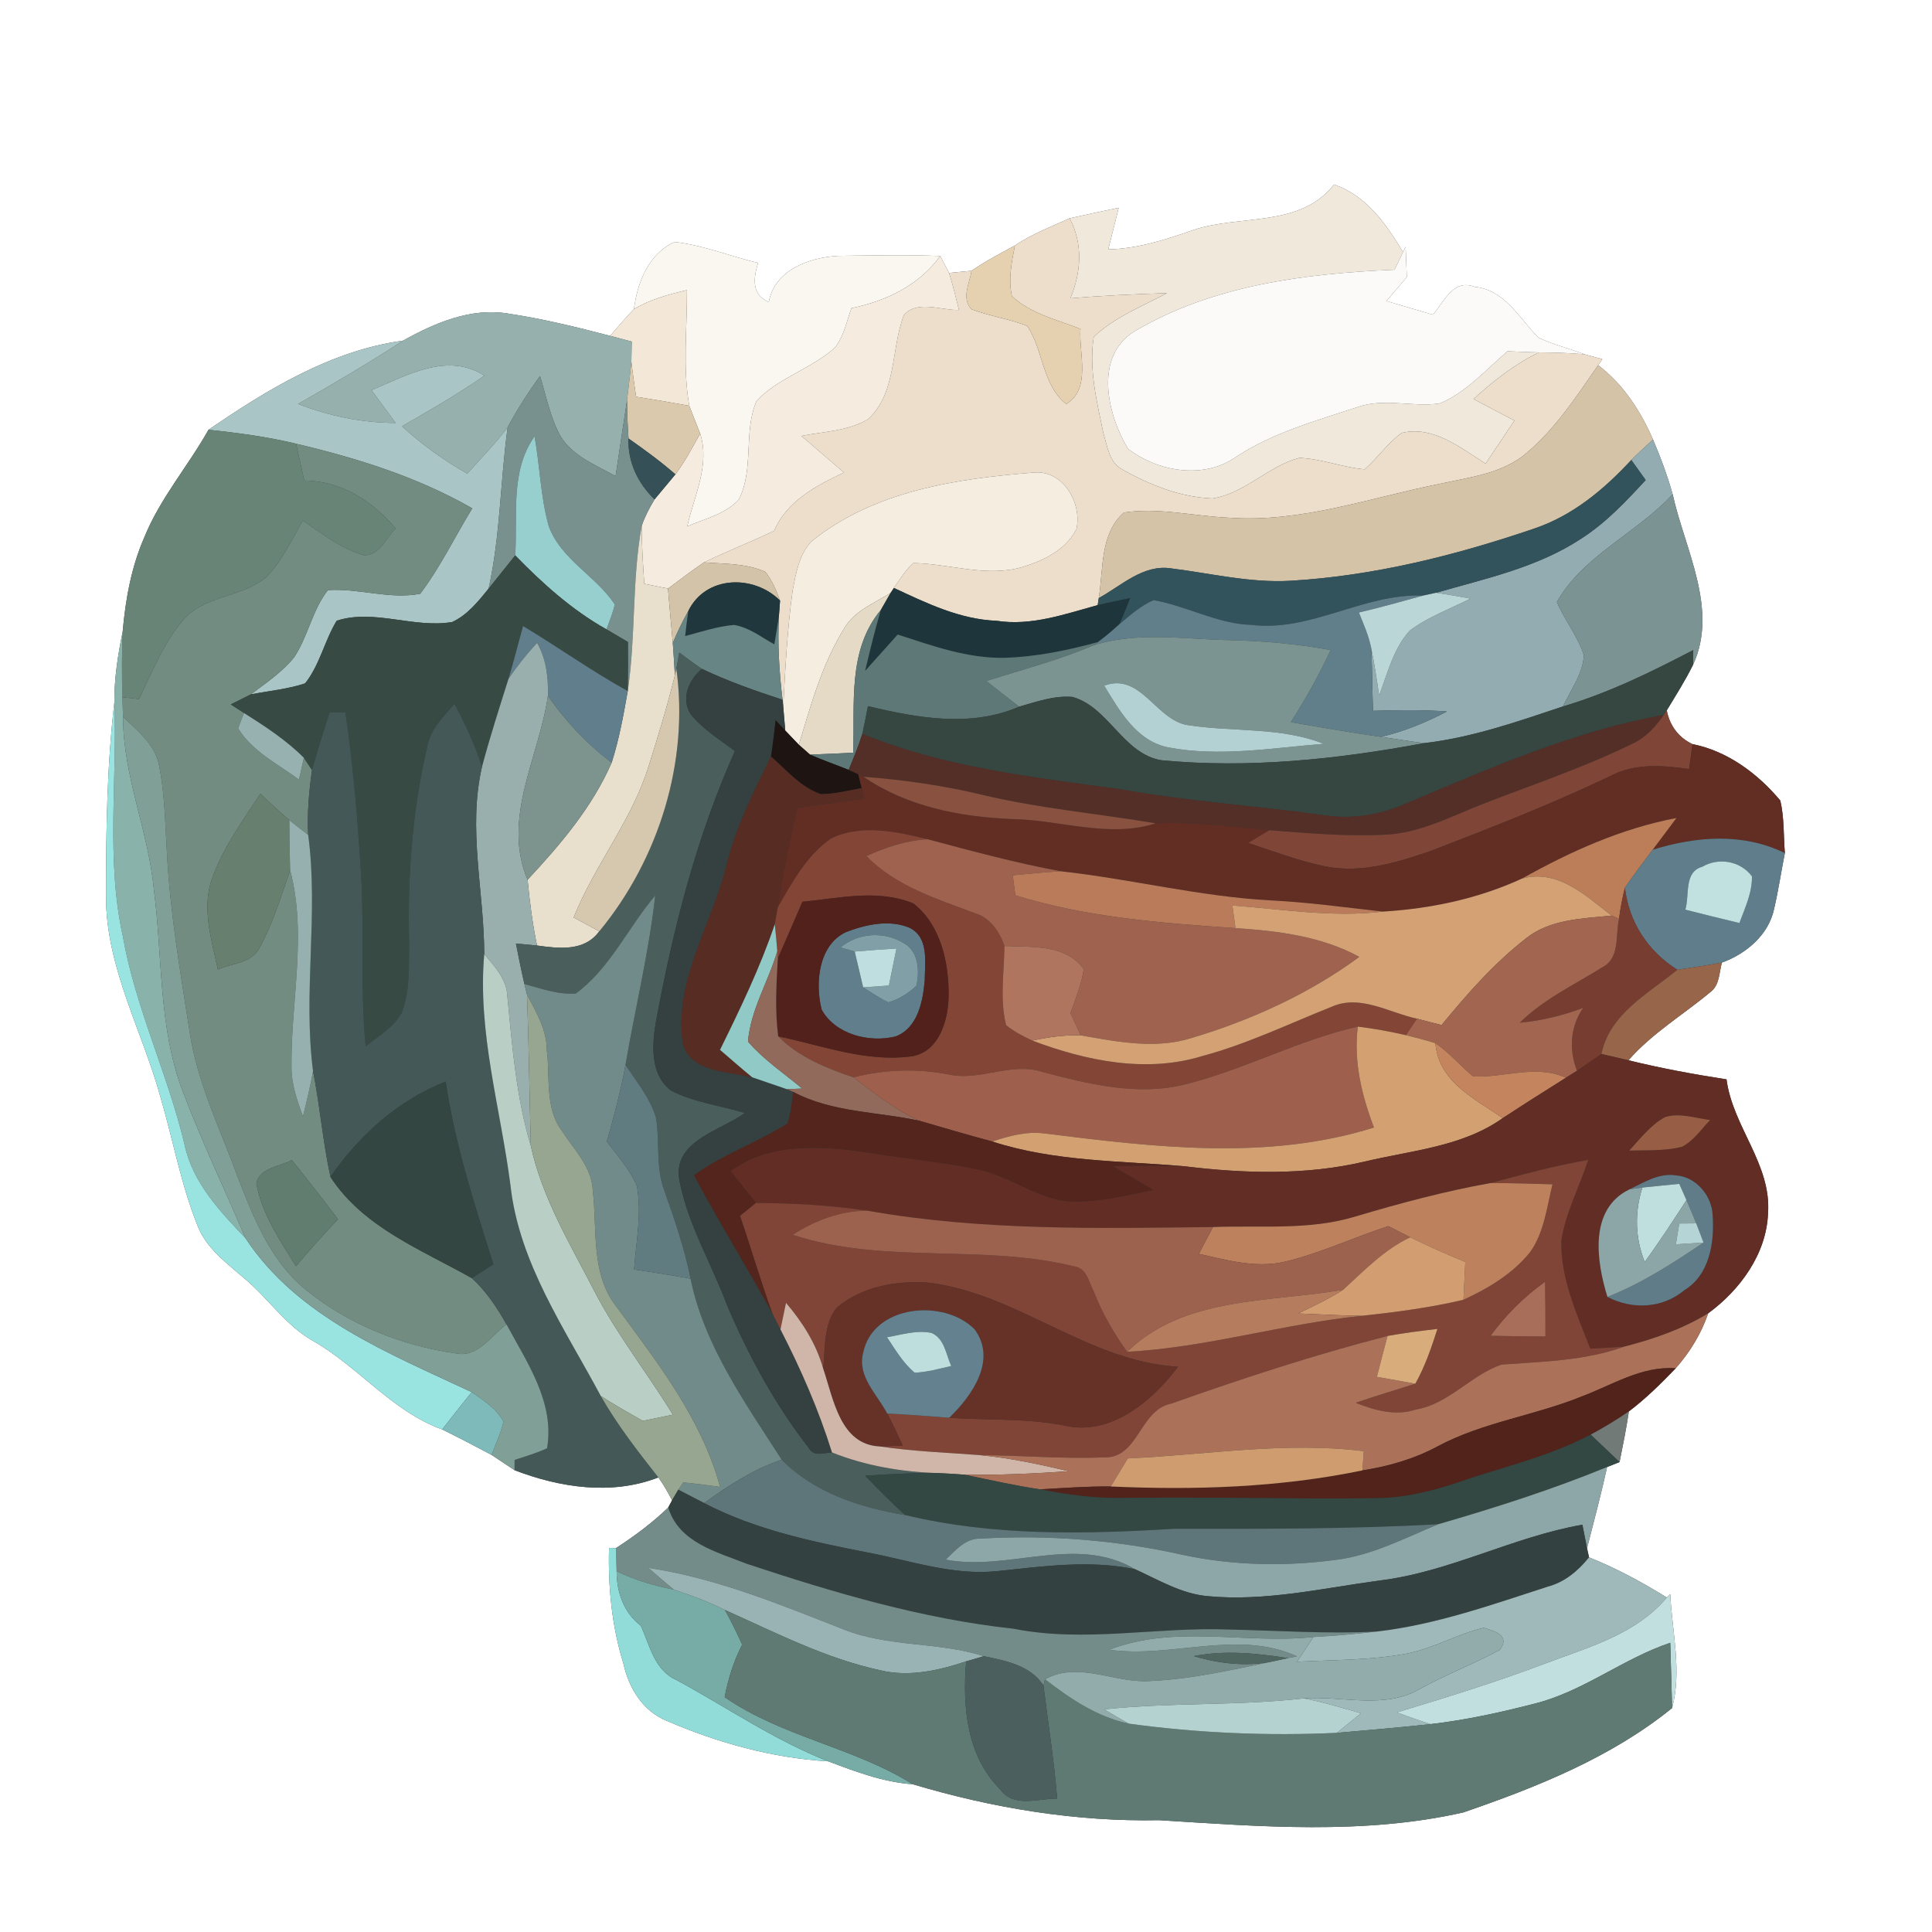 <?xml version="1.0" encoding="UTF-8" ?>
<!DOCTYPE svg PUBLIC "-//W3C//DTD SVG 1.1//EN" "http://www.w3.org/Graphics/SVG/1.1/DTD/svg11.dtd">
<svg width="250pt" height="250pt" viewBox="0 0 250 250" version="1.1" xmlns="http://www.w3.org/2000/svg">
<rect x="0" y="0" width="250" height="250" fill="#333333" stroke="none"/>
<g id="#ffffffff">
<path fill="#ffffff" opacity="1.00" d=" M 0.00 0.00 L 250.00 0.00 L 250.00 250.00 L 0.00 250.00 L 0.00 0.00 M 154.48 29.74 C 150.90 30.99 147.25 32.19 143.41 32.27 C 143.86 30.48 144.31 28.69 144.76 26.89 C 142.64 27.32 140.52 27.78 138.41 28.25 C 136.02 29.34 133.52 30.28 131.33 31.77 C 129.43 32.81 127.49 33.80 125.72 35.04 C 124.99 35.11 123.54 35.25 122.81 35.32 C 122.52 34.77 121.95 33.68 121.67 33.13 C 117.25 32.95 112.83 33.06 108.41 33.11 C 104.67 33.33 100.23 34.95 99.48 39.09 C 97.22 38.11 97.49 36.01 98.09 34.02 C 94.49 33.16 91.00 31.73 87.30 31.31 C 83.91 32.83 82.48 36.55 82.03 40.00 C 80.95 41.11 79.96 42.30 78.95 43.46 C 74.58 42.31 70.18 41.24 65.71 40.57 C 60.93 39.78 56.23 41.80 52.15 44.08 C 42.82 45.36 34.61 50.40 26.98 55.61 C 24.34 60.33 20.71 64.49 18.67 69.54 C 16.98 73.41 16.24 77.59 15.87 81.77 C 15.25 84.76 14.78 87.80 14.80 90.86 C 13.83 99.20 13.72 107.62 13.72 116.01 C 13.71 125.27 18.47 133.47 20.83 142.19 C 22.42 147.65 23.43 153.29 25.55 158.57 C 26.67 161.52 29.31 163.41 31.60 165.41 C 34.69 167.96 36.92 171.48 40.47 173.49 C 46.39 176.85 50.69 182.60 57.22 184.97 C 59.37 186.03 61.49 187.13 63.60 188.26 C 64.59 188.92 65.58 189.58 66.58 190.24 C 72.46 192.50 79.16 193.52 85.19 191.18 C 85.87 192.10 86.42 193.11 86.97 194.13 L 86.47 195.07 C 84.41 197.06 82.10 198.77 79.70 200.33 L 78.81 200.29 C 78.67 205.34 79.17 210.42 80.67 215.27 C 81.36 218.42 83.17 221.41 86.27 222.67 C 92.87 225.52 99.96 227.49 107.16 227.91 C 110.70 229.25 114.30 230.61 118.11 230.88 C 128.41 233.96 139.20 235.75 150.00 235.53 C 163.07 236.35 176.44 237.45 189.34 234.53 C 198.86 231.26 208.48 227.42 216.37 221.02 C 217.66 216.16 216.36 211.18 216.13 206.28 L 215.69 206.72 C 212.47 204.73 209.14 202.92 205.62 201.52 L 205.36 200.34 C 206.26 196.84 207.18 193.35 207.96 189.83 C 208.37 189.67 209.17 189.35 209.57 189.19 C 210.01 187.01 210.45 184.84 210.77 182.64 C 212.97 180.98 214.92 179.04 216.83 177.06 C 218.67 174.98 220.14 172.58 221.04 169.94 C 225.16 166.93 228.58 162.25 228.78 157.02 C 229.25 150.64 224.21 145.81 223.41 139.67 C 219.15 139.01 214.91 138.23 210.72 137.20 C 213.77 133.70 217.81 131.31 221.34 128.36 C 222.53 127.46 222.45 125.86 222.81 124.56 C 225.91 123.44 228.84 121.00 229.56 117.64 C 230.12 115.24 230.48 112.80 230.96 110.39 C 230.78 108.12 230.89 105.81 230.37 103.59 C 227.46 100.11 223.54 97.18 219.01 96.29 C 217.20 95.44 216.05 93.88 215.68 91.92 C 216.85 89.98 218.08 88.06 219.08 86.02 C 222.40 78.84 218.02 71.08 216.44 63.96 C 215.76 61.54 214.89 59.18 213.90 56.88 C 212.28 53.17 210.06 49.73 206.80 47.26 L 207.34 46.47 C 206.75 46.31 205.58 46.00 205.00 45.84 C 203.04 45.07 200.97 44.60 199.07 43.69 C 196.58 41.19 194.73 37.47 190.78 37.11 C 188.04 36.05 186.86 39.06 185.42 40.72 C 183.41 40.14 181.41 39.55 179.41 38.95 C 180.29 37.92 181.16 36.89 182.04 35.86 C 181.98 34.55 181.93 33.24 181.89 31.94 L 181.55 32.62 C 179.38 28.99 176.82 25.31 172.62 23.88 C 168.22 29.49 160.52 27.74 154.48 29.74 Z" />
</g>
<g id="#f0e8dbff">
<path fill="#f0e8db" opacity="1.00" d=" M 154.48 29.74 C 160.52 27.74 168.22 29.49 172.62 23.88 C 176.82 25.31 179.38 28.99 181.55 32.62 C 181.28 33.19 180.72 34.33 180.45 34.90 C 168.91 35.40 156.94 36.88 146.83 42.86 C 141.51 46.11 143.29 53.64 145.95 58.06 C 149.84 61.08 155.90 62.09 160.08 59.03 C 164.84 55.95 170.35 54.43 175.68 52.67 C 179.12 51.47 182.76 52.71 186.28 52.21 C 189.75 50.79 192.27 47.83 195.08 45.45 C 196.44 45.51 197.79 45.57 199.15 45.60 C 196.01 47.12 193.24 49.29 190.67 51.64 C 192.43 52.57 194.20 53.50 195.97 54.42 C 194.73 56.28 193.49 58.14 192.24 59.99 C 189.00 57.97 185.47 55.04 181.38 56.02 C 179.55 57.34 178.28 59.25 176.60 60.73 C 173.74 60.49 171.02 59.37 168.15 59.25 C 164.09 60.30 161.08 63.88 156.88 64.50 C 152.77 64.34 148.79 62.77 145.25 60.76 C 143.51 59.87 143.30 57.73 142.78 56.07 C 141.94 51.99 140.87 47.77 141.53 43.59 C 144.23 41.03 147.77 39.65 151.02 37.93 C 146.84 38.07 142.66 38.24 138.50 38.61 C 139.92 35.23 140.16 31.56 138.41 28.25 C 140.52 27.78 142.64 27.32 144.76 26.89 C 144.31 28.69 143.86 30.48 143.41 32.27 C 147.25 32.19 150.90 30.99 154.48 29.74 Z" />
</g>
<g id="#ecdecbff">
<path fill="#ecdecb" opacity="1.00" d=" M 131.33 31.77 C 133.52 30.28 136.02 29.34 138.41 28.25 C 140.16 31.56 139.92 35.23 138.50 38.61 C 142.66 38.24 146.84 38.07 151.02 37.93 C 147.77 39.65 144.23 41.03 141.53 43.59 C 140.87 47.77 141.94 51.99 142.78 56.07 C 143.30 57.73 143.51 59.87 145.25 60.76 C 148.79 62.77 152.77 64.34 156.88 64.50 C 161.08 63.88 164.09 60.30 168.15 59.25 C 171.02 59.37 173.74 60.49 176.60 60.73 C 178.28 59.25 179.55 57.34 181.38 56.02 C 185.47 55.04 189.00 57.97 192.24 59.99 C 193.49 58.14 194.73 56.28 195.97 54.42 C 194.20 53.50 192.43 52.57 190.67 51.64 C 193.24 49.29 196.01 47.12 199.15 45.60 C 201.10 45.61 203.05 45.67 205.00 45.84 C 205.58 46.00 206.75 46.31 207.34 46.47 L 206.80 47.26 C 204.02 51.26 201.32 55.42 197.57 58.59 C 194.47 61.28 190.25 61.74 186.40 62.59 C 177.33 64.39 168.35 67.68 158.97 66.99 C 154.46 66.79 149.95 65.64 145.43 66.32 C 142.32 69.07 142.79 73.65 142.18 77.39 L 142.04 78.30 C 137.77 79.47 133.45 81.03 128.96 80.33 C 124.20 80.15 119.90 78.05 115.67 76.08 C 116.45 74.96 117.17 73.77 118.19 72.86 C 122.93 72.94 127.72 74.77 132.42 73.34 C 135.11 72.51 137.98 71.09 139.29 68.47 C 140.04 65.18 137.63 60.86 133.88 61.14 C 123.79 61.93 113.11 63.50 104.99 70.07 C 103.39 71.76 103.00 74.19 102.57 76.39 C 101.88 81.37 101.62 86.41 101.35 91.44 L 101.26 90.55 C 100.83 86.97 100.61 83.35 100.79 79.74 C 100.83 79.24 100.90 78.23 100.94 77.72 C 100.44 76.42 99.92 75.08 99.02 73.99 C 96.54 72.88 93.75 72.98 91.10 72.77 C 94.08 71.32 97.18 70.12 100.17 68.69 C 101.83 64.83 105.60 62.84 109.21 61.15 C 107.37 59.58 105.54 57.99 103.70 56.41 C 106.58 55.84 109.71 55.79 112.30 54.26 C 116.07 50.84 115.26 45.18 116.97 40.76 C 118.72 38.78 121.79 40.19 124.09 40.11 C 123.69 38.50 123.30 36.90 122.81 35.32 C 123.54 35.25 124.99 35.11 125.72 35.04 C 125.47 36.64 124.37 38.60 125.70 40.01 C 128.06 40.91 130.59 41.26 132.94 42.18 C 135.03 45.34 134.85 49.79 137.96 52.28 C 141.24 50.33 139.59 45.72 139.81 42.56 C 136.77 41.37 133.38 40.60 130.94 38.32 C 130.45 36.15 130.91 33.91 131.33 31.77 Z" />
</g>
<g id="#faf6f0ff">
<path fill="#faf6f0" opacity="1.00" d=" M 87.30 31.31 C 91.00 31.73 94.49 33.16 98.09 34.02 C 97.49 36.01 97.22 38.11 99.48 39.09 C 100.23 34.95 104.67 33.33 108.41 33.11 C 112.83 33.06 117.25 32.95 121.67 33.13 C 118.90 36.94 114.68 38.95 110.18 39.88 C 109.53 41.62 109.21 43.58 107.99 45.03 C 104.94 47.75 100.74 48.87 97.91 51.86 C 96.16 55.87 97.62 60.70 95.60 64.64 C 93.87 66.54 91.21 67.12 88.93 68.11 C 89.80 64.20 91.91 60.17 90.60 56.11 C 90.12 54.91 89.65 53.71 89.19 52.51 C 88.32 47.56 88.92 42.53 88.89 37.54 C 86.52 38.10 84.13 38.74 82.03 40.00 C 82.48 36.55 83.91 32.83 87.30 31.31 Z" />
</g>
<g id="#e5d0afff">
<path fill="#e5d0af" opacity="1.00" d=" M 125.72 35.04 C 127.49 33.80 129.43 32.81 131.33 31.77 C 130.91 33.91 130.45 36.15 130.94 38.32 C 133.38 40.60 136.77 41.37 139.81 42.56 C 139.59 45.72 141.24 50.33 137.96 52.28 C 134.85 49.79 135.03 45.34 132.94 42.18 C 130.59 41.26 128.06 40.91 125.70 40.01 C 124.37 38.60 125.47 36.64 125.72 35.04 Z" />
</g>
<g id="#fcfaf8ff">
<path fill="#fcfaf8" opacity="1.00" d=" M 181.55 32.62 L 181.89 31.94 C 181.93 33.24 181.98 34.55 182.04 35.86 C 181.16 36.89 180.29 37.92 179.41 38.95 C 181.41 39.55 183.41 40.14 185.42 40.72 C 186.86 39.06 188.04 36.05 190.78 37.11 C 194.73 37.47 196.58 41.19 199.07 43.69 C 200.97 44.60 203.04 45.07 205.00 45.84 C 203.05 45.67 201.10 45.61 199.15 45.60 C 197.79 45.57 196.44 45.51 195.08 45.45 C 192.27 47.83 189.75 50.79 186.28 52.21 C 182.76 52.71 179.12 51.47 175.68 52.67 C 170.35 54.43 164.84 55.95 160.08 59.03 C 155.90 62.09 149.84 61.08 145.95 58.06 C 143.29 53.64 141.51 46.11 146.83 42.86 C 156.94 36.88 168.91 35.40 180.45 34.90 C 180.72 34.33 181.28 33.19 181.55 32.62 Z" />
</g>
<g id="#f5ebdeff">
<path fill="#f5ebde" opacity="1.00" d=" M 110.18 39.88 C 114.68 38.95 118.90 36.94 121.67 33.13 C 121.95 33.68 122.52 34.77 122.81 35.32 C 123.30 36.90 123.69 38.50 124.09 40.11 C 121.79 40.19 118.72 38.78 116.97 40.76 C 115.26 45.18 116.07 50.84 112.30 54.26 C 109.71 55.79 106.58 55.84 103.70 56.41 C 105.54 57.99 107.37 59.58 109.21 61.15 C 105.60 62.84 101.83 64.83 100.17 68.69 C 97.18 70.12 94.08 71.32 91.10 72.77 C 89.51 73.84 87.98 75.01 86.44 76.16 C 85.42 75.95 84.39 75.74 83.37 75.54 C 83.20 73.03 83.03 70.53 83.04 68.02 C 83.45 66.82 84.05 65.70 84.70 64.62 C 85.60 63.53 86.50 62.46 87.40 61.38 C 88.63 59.73 89.60 57.90 90.60 56.11 C 91.91 60.17 89.80 64.20 88.93 68.11 C 91.21 67.12 93.87 66.54 95.60 64.64 C 97.62 60.70 96.16 55.87 97.91 51.86 C 100.74 48.87 104.94 47.75 107.99 45.03 C 109.21 43.58 109.53 41.62 110.18 39.88 Z" />
</g>
<g id="#f3e8d7ff">
<path fill="#f3e8d7" opacity="1.00" d=" M 82.03 40.00 C 84.13 38.74 86.52 38.10 88.89 37.54 C 88.92 42.53 88.32 47.56 89.19 52.51 C 86.90 52.09 84.60 51.70 82.31 51.34 C 82.09 49.83 81.87 48.32 81.70 46.81 C 81.71 46.16 81.73 44.85 81.74 44.20 C 80.81 43.95 79.88 43.71 78.95 43.46 C 79.96 42.30 80.95 41.11 82.03 40.00 Z" />
</g>
<g id="#96b0aeff">
<path fill="#96b0ae" opacity="1.00" d=" M 52.15 44.08 C 56.23 41.80 60.93 39.78 65.71 40.57 C 70.18 41.24 74.58 42.31 78.95 43.46 C 79.88 43.71 80.81 43.95 81.74 44.20 C 81.73 44.85 81.71 46.16 81.70 46.81 C 81.55 48.47 81.33 50.12 81.14 51.78 C 80.65 55.06 80.13 58.33 79.66 61.61 C 77.12 60.19 74.15 59.06 72.55 56.48 C 71.21 54.06 70.69 51.30 69.88 48.67 C 68.33 50.78 66.92 52.99 65.69 55.30 C 64.09 57.42 62.23 59.31 60.47 61.29 C 57.43 59.57 54.59 57.52 52.02 55.16 C 55.63 53.07 59.26 51.00 62.68 48.61 C 57.91 45.53 52.63 48.57 48.07 50.49 C 49.12 51.90 50.16 53.31 51.20 54.73 C 46.87 54.72 42.60 53.84 38.57 52.27 C 43.16 49.65 47.72 46.97 52.15 44.08 Z" />
</g>
<g id="#a9c5c5ff">
<path fill="#a9c5c5" opacity="1.00" d=" M 26.98 55.61 C 34.61 50.40 42.82 45.36 52.15 44.08 C 47.72 46.97 43.16 49.65 38.57 52.27 C 42.60 53.84 46.87 54.72 51.20 54.73 C 50.16 53.31 49.12 51.90 48.07 50.49 C 52.63 48.57 57.91 45.53 62.68 48.61 C 59.26 51.00 55.63 53.07 52.02 55.16 C 54.59 57.52 57.43 59.57 60.47 61.29 C 62.23 59.31 64.09 57.42 65.69 55.30 C 64.73 62.24 64.75 69.30 63.23 76.16 C 61.89 77.81 60.49 79.58 58.51 80.49 C 53.55 81.33 48.39 78.76 43.57 80.32 C 41.99 82.91 41.39 86.03 39.48 88.43 C 37.20 89.18 34.80 89.40 32.46 89.85 C 34.42 88.38 36.50 86.98 38.06 85.06 C 39.87 82.34 40.40 78.95 42.43 76.36 C 46.42 76.09 50.41 77.60 54.38 76.83 C 56.98 73.38 58.86 69.45 61.11 65.78 C 54.04 61.73 46.21 59.28 38.31 57.42 C 34.59 56.51 30.78 56.02 26.98 55.61 Z" />
</g>
<g id="#dbc9aeff">
<path fill="#dbc9ae" opacity="1.00" d=" M 81.14 51.78 C 81.33 50.12 81.55 48.47 81.70 46.81 C 81.87 48.32 82.09 49.83 82.31 51.34 C 84.60 51.70 86.90 52.09 89.19 52.51 C 89.65 53.71 90.12 54.91 90.60 56.11 C 89.60 57.90 88.63 59.73 87.40 61.38 C 85.48 59.71 83.42 58.20 81.33 56.74 C 81.22 55.09 81.14 53.43 81.14 51.78 Z" />
</g>
<g id="#d4c3a7ff">
<path fill="#d4c3a7" opacity="1.00" d=" M 197.57 58.59 C 201.32 55.42 204.02 51.26 206.80 47.26 C 210.06 49.73 212.28 53.17 213.90 56.88 C 212.95 57.74 212.00 58.61 211.09 59.52 C 207.55 63.35 203.43 66.79 198.40 68.44 C 188.26 71.89 177.75 74.52 167.03 75.15 C 161.80 75.46 156.69 74.19 151.54 73.55 C 147.95 72.99 145.10 75.79 142.18 77.39 C 142.79 73.65 142.32 69.07 145.43 66.32 C 149.95 65.64 154.46 66.79 158.97 66.99 C 168.35 67.68 177.33 64.39 186.40 62.59 C 190.25 61.74 194.47 61.28 197.57 58.59 Z" />
</g>
<g id="#78918eff">
<path fill="#78918e" opacity="1.00" d=" M 65.69 55.30 C 66.92 52.99 68.33 50.78 69.88 48.67 C 70.69 51.30 71.21 54.06 72.55 56.48 C 74.15 59.06 77.12 60.19 79.66 61.61 C 80.13 58.33 80.65 55.06 81.14 51.78 C 81.14 53.43 81.22 55.09 81.33 56.74 C 81.22 59.78 82.53 62.53 84.70 64.62 C 84.05 65.70 83.45 66.82 83.04 68.02 C 81.75 75.08 82.29 82.33 81.23 89.42 C 81.26 87.30 81.27 85.18 81.25 83.07 C 80.33 82.53 79.40 81.99 78.48 81.44 C 78.87 80.37 79.29 79.32 79.56 78.22 C 77.11 74.51 72.58 72.40 71.01 68.09 C 69.94 64.30 69.87 60.32 69.17 56.46 C 65.99 60.95 66.99 66.70 66.67 71.87 C 65.52 73.30 64.37 74.73 63.23 76.16 C 64.75 69.30 64.73 62.24 65.69 55.30 Z" />
</g>
<g id="#688477ff">
<path fill="#688477" opacity="1.00" d=" M 18.67 69.54 C 20.71 64.49 24.34 60.33 26.98 55.61 C 30.78 56.02 34.59 56.51 38.31 57.42 C 38.66 59.01 39.01 60.60 39.37 62.19 C 44.17 62.22 48.18 64.84 51.20 68.38 C 49.93 69.59 49.12 71.96 47.07 71.84 C 44.12 71.01 41.69 69.04 39.17 67.37 C 37.76 69.86 36.52 72.51 34.54 74.61 C 31.49 77.26 26.81 76.99 23.94 79.94 C 21.24 82.98 19.75 86.85 17.98 90.46 C 17.44 90.40 16.37 90.28 15.83 90.22 C 15.77 87.40 15.75 84.58 15.87 81.77 C 16.24 77.59 16.98 73.41 18.67 69.54 Z" />
</g>
<g id="#97cfceff">
<path fill="#97cfce" opacity="1.00" d=" M 66.67 71.87 C 66.99 66.70 65.99 60.95 69.17 56.46 C 69.87 60.32 69.94 64.30 71.01 68.09 C 72.58 72.40 77.11 74.51 79.56 78.22 C 79.29 79.32 78.87 80.37 78.48 81.44 C 74.03 78.94 70.21 75.51 66.67 71.87 Z" />
</g>
<g id="#355157ff">
<path fill="#355157" opacity="1.00" d=" M 84.70 64.62 C 82.53 62.53 81.22 59.78 81.33 56.74 C 83.42 58.20 85.48 59.71 87.40 61.38 C 86.50 62.46 85.60 63.53 84.70 64.62 Z" />
</g>
<g id="#92acb1ff">
<path fill="#92acb1" opacity="1.00" d=" M 211.09 59.52 C 212.00 58.61 212.95 57.74 213.90 56.88 C 214.89 59.18 215.76 61.54 216.44 63.96 C 211.81 68.99 204.88 71.85 201.46 77.90 C 202.47 80.26 204.15 82.30 204.95 84.76 C 204.85 87.20 203.24 89.25 202.26 91.41 C 196.39 93.37 190.49 95.44 184.30 96.16 C 182.43 95.93 180.57 95.62 178.70 95.35 C 181.69 94.65 184.53 93.48 187.24 92.06 C 184.05 91.84 180.86 91.88 177.67 91.98 C 177.56 89.29 177.57 86.58 177.44 83.89 C 177.85 85.91 178.16 87.95 178.46 90.00 C 179.55 87.11 180.31 83.91 182.44 81.58 C 184.82 79.81 187.64 78.79 190.27 77.46 C 188.80 77.18 187.33 76.93 185.85 76.70 C 192.27 74.85 199.00 73.42 204.65 69.67 C 207.82 67.64 210.41 64.87 212.95 62.12 C 212.33 61.25 211.71 60.38 211.09 59.52 Z" />
</g>
<g id="#728c82ff">
<path fill="#728c82" opacity="1.00" d=" M 38.31 57.42 C 46.21 59.28 54.04 61.73 61.11 65.78 C 58.86 69.45 56.98 73.38 54.38 76.83 C 50.41 77.60 46.42 76.09 42.43 76.36 C 40.40 78.95 39.87 82.34 38.06 85.06 C 36.50 86.98 34.42 88.38 32.46 89.85 C 31.59 90.28 30.72 90.71 29.86 91.15 C 30.43 91.52 31.00 91.89 31.57 92.26 C 31.38 92.76 31.00 93.75 30.81 94.25 C 32.64 97.23 35.94 98.86 38.69 100.88 C 38.85 100.17 39.16 98.76 39.32 98.06 C 39.59 98.45 40.11 99.24 40.37 99.63 C 39.99 102.41 39.73 105.22 39.88 108.03 C 39.06 107.40 38.24 106.78 37.44 106.13 C 36.15 105.04 34.92 103.87 33.69 102.72 C 31.44 106.16 28.97 109.53 27.54 113.42 C 26.01 117.34 27.37 121.53 28.19 125.45 C 29.98 124.64 32.54 124.66 33.55 122.70 C 35.30 119.52 36.37 116.02 37.54 112.59 C 39.76 120.97 37.62 129.58 37.72 138.07 C 37.70 140.30 38.46 142.41 39.20 144.48 C 39.68 142.53 40.15 140.58 40.51 138.61 C 41.41 143.15 41.77 147.77 42.76 152.29 C 46.98 158.81 54.55 161.72 61.05 165.39 C 62.91 167.08 64.30 169.19 65.54 171.37 C 63.57 172.82 61.85 175.69 59.05 175.14 C 51.89 174.12 44.88 171.31 39.29 166.66 C 34.92 162.96 32.77 157.48 30.75 152.28 C 28.49 146.07 25.50 140.05 24.53 133.45 C 23.33 125.76 22.00 118.06 21.60 110.28 C 21.36 106.58 21.34 102.85 20.61 99.20 C 20.18 96.40 17.81 94.60 15.92 92.74 C 15.90 92.11 15.85 90.85 15.83 90.22 C 16.37 90.28 17.44 90.40 17.98 90.46 C 19.75 86.85 21.24 82.98 23.94 79.94 C 26.81 76.99 31.49 77.26 34.54 74.61 C 36.52 72.51 37.76 69.86 39.17 67.37 C 41.69 69.04 44.12 71.01 47.07 71.84 C 49.12 71.96 49.93 69.59 51.20 68.38 C 48.18 64.84 44.17 62.22 39.37 62.19 C 39.01 60.60 38.66 59.01 38.31 57.42 M 33.17 153.11 C 33.88 157.07 36.21 160.48 38.30 163.84 C 40.05 161.76 41.86 159.74 43.73 157.77 C 41.79 155.18 39.78 152.64 37.76 150.12 C 36.19 150.99 33.66 151.05 33.17 153.11 Z" />
</g>
<g id="#33535cff">
<path fill="#33535c" opacity="1.00" d=" M 198.40 68.44 C 203.43 66.79 207.55 63.35 211.09 59.52 C 211.71 60.38 212.33 61.25 212.95 62.12 C 210.41 64.87 207.82 67.64 204.65 69.67 C 199.00 73.42 192.27 74.85 185.85 76.70 C 185.43 76.80 184.57 76.98 184.14 77.07 C 176.43 76.77 169.65 81.80 161.92 80.86 C 157.49 80.73 153.56 78.40 149.27 77.66 C 147.60 78.38 146.23 79.63 144.84 80.78 C 145.34 79.66 145.79 78.53 146.24 77.39 C 144.84 77.69 143.43 77.98 142.04 78.30 L 142.18 77.39 C 145.10 75.79 147.95 72.99 151.54 73.55 C 156.69 74.19 161.80 75.46 167.03 75.15 C 177.75 74.52 188.26 71.89 198.40 68.44 Z" />
</g>
<g id="#f6ede1ff">
<path fill="#f6ede1" opacity="1.00" d=" M 104.99 70.07 C 113.11 63.50 123.79 61.93 133.88 61.14 C 137.63 60.86 140.04 65.18 139.29 68.47 C 137.98 71.09 135.11 72.51 132.42 73.34 C 127.72 74.77 122.93 72.94 118.19 72.86 C 117.17 73.77 116.45 74.96 115.67 76.08 L 115.24 76.73 C 113.15 78.05 110.63 79.00 109.30 81.21 C 106.40 85.85 104.94 91.18 103.37 96.37 C 102.93 95.91 102.05 94.99 101.61 94.53 C 101.54 93.76 101.41 92.21 101.35 91.44 C 101.62 86.41 101.88 81.37 102.57 76.39 C 103.00 74.19 103.39 71.76 104.99 70.07 Z" />
</g>
<g id="#7c9394ff">
<path fill="#7c9394" opacity="1.00" d=" M 201.46 77.90 C 204.88 71.85 211.81 68.99 216.44 63.96 C 218.02 71.08 222.40 78.84 219.08 86.02 C 219.09 85.55 219.10 84.60 219.10 84.12 C 213.67 86.96 208.16 89.66 202.26 91.41 C 203.24 89.25 204.85 87.20 204.95 84.76 C 204.15 82.30 202.47 80.26 201.46 77.90 Z" />
</g>
<g id="#e8dfccff">
<path fill="#e8dfcc" opacity="1.00" d=" M 81.23 89.42 C 82.29 82.33 81.75 75.08 83.04 68.02 C 83.03 70.53 83.20 73.03 83.37 75.54 C 84.39 75.74 85.42 75.95 86.44 76.16 C 86.63 78.51 86.85 80.85 87.06 83.20 C 87.16 84.59 87.25 85.98 87.33 87.38 C 86.37 91.30 85.19 95.17 83.97 99.02 C 81.82 106.10 76.97 111.89 74.23 118.72 C 75.34 119.32 76.44 119.91 77.55 120.51 C 75.61 123.16 72.33 122.74 69.49 122.35 C 68.91 119.54 68.54 116.70 68.27 113.84 C 72.52 109.28 76.64 104.45 79.15 98.68 C 80.12 95.66 80.68 92.54 81.23 89.42 Z" />
</g>
<g id="#374b44ff">
<path fill="#374b44" opacity="1.00" d=" M 63.23 76.16 C 64.37 74.73 65.52 73.30 66.67 71.87 C 70.21 75.51 74.03 78.94 78.48 81.44 C 79.40 81.99 80.33 82.53 81.25 83.07 C 81.27 85.18 81.26 87.30 81.23 89.42 C 76.57 86.85 72.24 83.74 67.68 81.01 C 67.06 83.29 66.47 85.57 65.80 87.83 C 64.61 91.61 63.39 95.39 62.37 99.22 C 61.47 96.39 60.19 93.70 58.82 91.07 C 57.44 92.67 55.80 94.23 55.35 96.38 C 53.35 104.76 52.72 113.42 52.95 122.02 C 52.89 125.03 53.09 128.19 51.98 131.05 C 50.95 132.96 48.96 134.06 47.32 135.39 C 46.59 128.00 47.17 120.56 46.72 113.15 C 46.29 106.14 45.71 99.13 44.70 92.18 C 44.18 92.18 43.15 92.20 42.64 92.21 C 41.88 94.68 41.06 97.14 40.37 99.63 C 40.11 99.24 39.59 98.45 39.32 98.06 C 37.03 95.76 34.30 93.99 31.57 92.26 C 31.00 91.89 30.43 91.52 29.86 91.15 C 30.72 90.71 31.59 90.28 32.46 89.85 C 34.80 89.40 37.20 89.18 39.48 88.43 C 41.39 86.03 41.99 82.91 43.57 80.32 C 48.39 78.76 53.55 81.33 58.51 80.49 C 60.49 79.58 61.89 77.81 63.23 76.16 Z" />
</g>
<g id="#d2c3a9ff">
<path fill="#d2c3a9" opacity="1.00" d=" M 86.44 76.16 C 87.98 75.01 89.51 73.84 91.10 72.77 C 93.75 72.98 96.54 72.88 99.02 73.99 C 99.92 75.08 100.44 76.42 100.94 77.72 C 97.54 74.31 91.28 74.44 89.05 79.10 C 88.30 80.42 87.64 81.80 87.06 83.20 C 86.85 80.85 86.63 78.51 86.44 76.16 Z" />
</g>
<g id="#20383dff">
<path fill="#20383d" opacity="1.00" d=" M 89.05 79.10 C 91.28 74.44 97.54 74.31 100.94 77.72 C 100.90 78.23 100.83 79.24 100.79 79.74 C 100.61 80.96 100.40 82.17 100.20 83.38 C 98.51 82.46 96.92 81.17 94.98 80.87 C 92.81 81.06 90.74 81.75 88.66 82.31 C 88.77 81.24 88.90 80.17 89.05 79.10 Z" />
</g>
<g id="#e4dac6ff">
<path fill="#e4dac6" opacity="1.00" d=" M 109.30 81.21 C 110.63 79.00 113.15 78.05 115.24 76.73 C 114.92 77.28 114.29 78.38 113.98 78.93 C 109.63 84.15 110.64 91.11 110.40 97.40 C 108.54 97.49 106.68 97.58 104.82 97.65 C 104.46 97.33 103.73 96.69 103.37 96.37 C 104.94 91.18 106.40 85.85 109.30 81.21 Z" />
</g>
<g id="#1e363bff">
<path fill="#1e363b" opacity="1.00" d=" M 115.24 76.73 L 115.67 76.08 C 119.90 78.05 124.20 80.15 128.96 80.33 C 133.45 81.03 137.77 79.47 142.04 78.30 C 143.43 77.98 144.84 77.69 146.24 77.39 C 145.79 78.53 145.34 79.66 144.84 80.78 C 143.95 81.58 143.04 82.38 142.06 83.09 C 138.13 84.16 134.10 84.99 130.02 85.12 C 125.22 85.23 120.65 83.56 116.16 82.11 C 114.75 83.68 113.35 85.26 111.94 86.82 C 112.58 84.18 113.20 81.54 113.98 78.93 C 114.29 78.38 114.92 77.28 115.24 76.73 Z" />
</g>
<g id="#617f8bff">
<path fill="#617f8b" opacity="1.00" d=" M 149.27 77.66 C 153.56 78.40 157.49 80.73 161.92 80.86 C 169.65 81.80 176.43 76.77 184.14 77.07 C 181.38 77.83 178.63 78.61 175.84 79.26 C 176.45 80.77 177.12 82.28 177.44 83.89 C 177.57 86.58 177.56 89.29 177.67 91.98 C 180.86 91.88 184.05 91.84 187.24 92.06 C 184.53 93.48 181.69 94.65 178.70 95.35 C 174.80 94.81 170.92 94.11 167.03 93.45 C 168.95 90.46 170.68 87.35 172.18 84.12 C 167.83 83.31 163.41 82.93 158.99 82.83 C 153.15 82.71 147.16 81.70 141.47 83.51 L 142.06 83.09 C 143.04 82.38 143.95 81.58 144.84 80.78 C 146.23 79.63 147.60 78.38 149.27 77.66 Z" />
</g>
<g id="#bad6d6ff">
<path fill="#bad6d6" opacity="1.00" d=" M 184.14 77.07 C 184.57 76.98 185.43 76.80 185.85 76.70 C 187.33 76.93 188.80 77.18 190.27 77.46 C 187.64 78.79 184.82 79.81 182.44 81.58 C 180.31 83.91 179.55 87.11 178.46 90.00 C 178.16 87.95 177.85 85.91 177.44 83.89 C 177.12 82.28 176.45 80.77 175.84 79.26 C 178.63 78.61 181.38 77.83 184.14 77.07 Z" />
</g>
<g id="#688586ff">
<path fill="#688586" opacity="1.00" d=" M 87.06 83.20 C 87.64 81.80 88.30 80.42 89.05 79.10 C 88.90 80.17 88.77 81.24 88.66 82.31 C 90.74 81.75 92.81 81.06 94.98 80.87 C 96.92 81.17 98.51 82.46 100.20 83.38 C 100.40 82.17 100.61 80.96 100.79 79.74 C 100.61 83.35 100.83 86.97 101.26 90.55 C 97.71 89.39 94.19 88.15 90.82 86.55 C 89.82 85.88 88.86 85.16 87.90 84.45 C 87.81 84.97 87.62 86.01 87.52 86.53 L 87.33 87.38 C 87.25 85.98 87.16 84.59 87.06 83.20 Z" />
</g>
<g id="#5d7877ff">
<path fill="#5d7877" opacity="1.00" d=" M 110.40 97.40 C 110.64 91.11 109.63 84.15 113.98 78.93 C 113.20 81.54 112.58 84.18 111.94 86.82 C 113.35 85.26 114.75 83.68 116.16 82.11 C 120.65 83.56 125.22 85.23 130.02 85.12 C 134.10 84.99 138.13 84.16 142.06 83.09 L 141.47 83.51 C 136.99 85.43 132.27 86.65 127.64 88.12 C 129.05 89.24 130.46 90.34 131.89 91.44 C 125.58 94.17 118.73 92.90 112.31 91.38 C 112.09 92.58 111.84 93.77 111.59 94.96 C 111.08 96.55 110.45 98.08 109.82 99.62 C 108.16 98.95 106.46 98.36 104.82 97.65 C 106.68 97.58 108.54 97.49 110.40 97.40 Z" />
</g>
<g id="#607e8cff">
<path fill="#607e8c" opacity="1.00" d=" M 67.68 81.01 C 72.24 83.74 76.57 86.85 81.23 89.42 C 80.68 92.54 80.12 95.66 79.15 98.68 C 75.94 96.28 73.19 93.34 70.90 90.05 C 70.97 87.69 70.69 85.26 69.50 83.18 C 68.15 84.63 66.92 86.19 65.80 87.83 C 66.47 85.57 67.06 83.29 67.68 81.01 Z" />
<path fill="#607e8c" opacity="1.00" d=" M 109.47 120.61 C 112.03 119.63 115.12 118.94 117.73 120.07 C 120.25 121.35 119.67 124.55 119.66 126.88 C 119.42 129.59 118.76 133.04 115.88 134.12 C 112.48 134.96 108.10 133.86 106.32 130.65 C 105.45 127.25 105.89 122.29 109.47 120.61 M 108.75 122.60 C 109.21 122.73 110.13 123.00 110.60 123.13 C 110.97 124.67 111.33 126.21 111.69 127.76 C 112.75 128.44 113.81 129.16 114.96 129.70 C 116.33 129.30 117.58 128.53 118.59 127.54 C 119.01 125.64 118.87 123.12 116.98 122.06 C 114.42 120.47 111.07 120.68 108.75 122.60 Z" />
</g>
<g id="#89b3aaff">
<path fill="#89b3aa" opacity="1.00" d=" M 14.80 90.86 C 14.78 87.80 15.25 84.76 15.87 81.77 C 15.75 84.58 15.77 87.40 15.83 90.22 C 15.85 90.85 15.90 92.11 15.92 92.74 C 15.92 100.41 19.20 107.52 19.91 115.09 C 21.06 123.84 20.46 132.95 23.69 141.32 C 26.12 147.74 29.09 153.93 31.78 160.24 C 28.45 156.73 24.94 153.05 23.89 148.14 C 21.72 138.98 17.53 130.43 15.89 121.13 C 13.70 111.17 15.19 100.95 14.80 90.86 Z" />
</g>
<g id="#7b9492ff">
<path fill="#7b9492" opacity="1.00" d=" M 141.47 83.51 C 147.16 81.70 153.15 82.71 158.99 82.83 C 163.41 82.93 167.83 83.31 172.18 84.12 C 170.68 87.35 168.95 90.46 167.03 93.45 C 170.92 94.11 174.80 94.81 178.70 95.35 C 180.57 95.62 182.43 95.93 184.30 96.16 C 173.09 98.24 161.63 99.47 150.24 98.37 C 145.31 97.51 143.47 91.50 138.77 90.18 C 136.40 89.98 134.12 90.81 131.89 91.44 C 130.46 90.34 129.05 89.24 127.64 88.12 C 132.27 86.65 136.99 85.43 141.47 83.51 M 142.88 88.72 C 144.87 91.99 147.06 95.88 151.15 96.71 C 157.81 97.98 164.62 96.78 171.30 96.25 C 165.78 94.07 159.75 94.72 154.00 93.87 C 149.63 93.47 147.74 86.92 142.88 88.72 Z" />
</g>
<g id="#98afaeff">
<path fill="#98afae" opacity="1.00" d=" M 69.50 83.18 C 70.69 85.26 70.97 87.69 70.90 90.05 C 69.78 97.91 64.89 105.92 68.27 113.84 C 68.54 116.70 68.91 119.54 69.49 122.35 C 68.81 122.29 67.44 122.16 66.76 122.09 C 67.11 123.84 67.45 125.59 67.86 127.33 C 67.94 127.68 68.12 128.38 68.20 128.73 C 68.43 135.24 68.51 141.76 68.69 148.28 C 66.80 142.01 66.29 135.49 65.66 129.01 C 65.60 126.76 64.04 125.07 62.66 123.47 C 62.65 115.38 60.51 107.26 62.37 99.22 C 63.39 95.39 64.61 91.61 65.80 87.83 C 66.92 86.19 68.15 84.63 69.50 83.18 Z" />
</g>
<g id="#4a5e5cff">
<path fill="#4a5e5c" opacity="1.00" d=" M 87.90 84.45 C 88.86 85.16 89.82 85.88 90.82 86.55 C 89.15 87.95 88.06 90.40 89.38 92.41 C 90.95 94.37 93.12 95.70 95.10 97.19 C 90.12 108.27 87.13 120.10 84.91 132.01 C 84.38 135.07 84.04 138.95 86.80 141.10 C 89.78 142.65 93.19 143.05 96.38 144.02 C 93.14 146.38 86.83 147.69 87.95 152.92 C 89.08 158.57 92.10 163.59 94.10 168.94 C 96.87 175.46 100.30 181.77 104.66 187.37 C 105.28 188.55 106.62 187.97 107.66 187.95 C 111.98 189.67 116.59 190.46 121.23 190.61 C 118.13 190.57 115.04 190.76 111.95 190.96 C 113.64 192.69 115.33 194.44 117.15 196.05 C 111.32 195.09 105.40 193.18 101.15 188.88 C 96.45 181.54 91.14 174.16 89.36 165.46 C 88.58 161.55 87.27 157.78 85.95 154.03 C 84.82 151.02 85.40 147.77 84.89 144.66 C 84.15 142.10 82.37 140.01 80.94 137.79 C 82.19 130.48 83.97 123.25 84.79 115.87 C 81.27 120.01 78.95 125.28 74.52 128.55 C 72.23 128.74 70.03 127.91 67.86 127.33 C 67.45 125.59 67.11 123.84 66.76 122.09 C 67.44 122.16 68.81 122.29 69.49 122.35 C 72.33 122.74 75.61 123.16 77.55 120.51 C 85.25 111.19 89.18 98.56 87.52 86.53 C 87.62 86.01 87.81 84.97 87.90 84.45 Z" />
</g>
<g id="#364742ff">
<path fill="#364742" opacity="1.00" d=" M 202.26 91.41 C 208.16 89.66 213.67 86.96 219.10 84.12 C 219.10 84.60 219.09 85.55 219.08 86.02 C 218.08 88.06 216.85 89.98 215.68 91.92 L 215.29 92.51 C 203.65 94.59 192.79 99.41 181.96 103.96 C 178.66 105.41 175.01 106.05 171.42 105.50 C 162.62 104.26 153.73 103.71 144.97 102.12 C 133.70 100.58 122.21 99.32 111.59 94.96 C 111.84 93.77 112.09 92.58 112.31 91.38 C 118.73 92.90 125.58 94.17 131.89 91.44 C 134.12 90.81 136.40 89.98 138.77 90.18 C 143.47 91.50 145.31 97.51 150.24 98.37 C 161.63 99.47 173.09 98.24 184.30 96.16 C 190.49 95.44 196.39 93.37 202.26 91.41 Z" />
</g>
<g id="#d5c8aeff">
<path fill="#d5c8ae" opacity="1.00" d=" M 87.33 87.38 L 87.52 86.53 C 89.18 98.56 85.25 111.19 77.55 120.51 C 76.44 119.91 75.34 119.32 74.23 118.72 C 76.97 111.89 81.82 106.10 83.97 99.02 C 85.19 95.17 86.37 91.30 87.33 87.38 Z" />
</g>
<g id="#344140ff">
<path fill="#344140" opacity="1.00" d=" M 89.38 92.41 C 88.06 90.40 89.15 87.95 90.82 86.55 C 94.19 88.15 97.71 89.39 101.26 90.55 L 101.35 91.44 C 101.41 92.21 101.54 93.76 101.61 94.53 C 101.30 94.19 100.67 93.52 100.36 93.18 C 100.19 94.75 100.01 96.33 99.76 97.89 C 97.50 102.49 95.18 107.09 93.97 112.10 C 92.10 119.63 87.30 126.71 88.31 134.73 C 89.10 138.79 94.14 138.63 97.33 139.40 C 98.83 139.91 100.32 140.43 101.82 140.94 L 102.66 141.30 C 102.45 142.67 102.36 144.08 101.88 145.40 C 97.99 147.84 93.56 149.36 89.81 152.08 C 93.04 158.14 96.67 163.98 99.98 170.01 C 100.23 170.51 100.74 171.52 100.99 172.02 C 103.62 177.14 105.95 182.44 107.66 187.95 C 106.62 187.97 105.28 188.55 104.66 187.37 C 100.30 181.77 96.87 175.46 94.10 168.94 C 92.10 163.59 89.08 158.57 87.95 152.92 C 86.83 147.69 93.14 146.38 96.38 144.02 C 93.19 143.05 89.78 142.65 86.80 141.10 C 84.04 138.95 84.38 135.07 84.91 132.01 C 87.13 120.10 90.12 108.27 95.10 97.19 C 93.12 95.70 90.95 94.37 89.38 92.41 Z" />
</g>
<g id="#b3d1d2ff">
<path fill="#b3d1d2" opacity="1.00" d=" M 142.88 88.72 C 147.74 86.92 149.63 93.47 154.00 93.87 C 159.75 94.72 165.78 94.07 171.30 96.25 C 164.62 96.78 157.81 97.98 151.15 96.71 C 147.06 95.88 144.87 91.99 142.88 88.72 Z" />
</g>
<g id="#7d938eff">
<path fill="#7d938e" opacity="1.00" d=" M 70.90 90.05 C 73.19 93.34 75.94 96.28 79.15 98.68 C 76.64 104.45 72.52 109.28 68.27 113.84 C 64.89 105.92 69.78 97.91 70.90 90.05 Z" />
</g>
<g id="#99e3e1ff">
<path fill="#99e3e1" opacity="1.00" d=" M 13.72 116.01 C 13.72 107.62 13.83 99.20 14.80 90.86 C 15.19 100.95 13.70 111.17 15.89 121.13 C 17.53 130.43 21.72 138.98 23.89 148.14 C 24.94 153.05 28.45 156.73 31.78 160.24 C 38.51 170.46 50.41 175.14 61.04 180.14 C 59.75 181.74 58.47 183.35 57.22 184.97 C 50.69 182.60 46.39 176.85 40.47 173.49 C 36.92 171.48 34.69 167.96 31.60 165.41 C 29.31 163.41 26.67 161.52 25.55 158.57 C 23.43 153.29 22.42 147.65 20.83 142.19 C 18.47 133.47 13.71 125.27 13.72 116.01 Z" />
</g>
<g id="#445858ff">
<path fill="#445858" opacity="1.00" d=" M 42.64 92.21 C 43.15 92.20 44.18 92.18 44.70 92.18 C 45.71 99.13 46.29 106.14 46.72 113.15 C 47.17 120.56 46.59 128.00 47.32 135.39 C 48.96 134.06 50.95 132.96 51.98 131.05 C 53.09 128.19 52.89 125.03 52.95 122.02 C 52.72 113.42 53.35 104.76 55.35 96.38 C 55.80 94.23 57.44 92.67 58.82 91.07 C 60.19 93.70 61.47 96.39 62.37 99.22 C 60.51 107.26 62.65 115.38 62.66 123.47 C 61.77 133.60 64.77 143.40 66.05 153.35 C 67.15 163.42 73.09 171.93 77.74 180.64 C 79.87 184.39 82.53 187.79 85.19 191.18 C 79.16 193.52 72.46 192.50 66.58 190.24 C 66.58 189.91 66.58 189.25 66.59 188.91 C 68.00 188.46 69.43 188.03 70.79 187.41 C 71.81 181.50 68.20 176.31 65.54 171.37 C 64.30 169.19 62.91 167.08 61.05 165.39 C 61.98 164.79 62.91 164.18 63.84 163.59 C 61.38 155.82 58.86 148.04 57.67 139.95 C 51.52 142.37 46.49 146.90 42.76 152.29 C 41.77 147.77 41.41 143.15 40.51 138.61 C 39.19 128.46 41.25 118.20 39.88 108.03 C 39.73 105.22 39.99 102.41 40.37 99.63 C 41.06 97.14 41.88 94.68 42.64 92.21 Z" />
</g>
<g id="#542f27ff">
<path fill="#542f27" opacity="1.00" d=" M 181.96 103.96 C 192.79 99.41 203.65 94.59 215.29 92.51 C 214.24 94.05 212.94 95.46 211.23 96.24 C 205.00 99.30 198.40 101.50 191.94 104.01 C 187.76 105.64 183.66 107.86 179.08 108.02 C 174.13 108.26 169.17 107.81 164.23 107.43 C 159.35 106.95 154.47 106.33 149.56 106.54 C 142.10 105.28 134.55 104.62 127.18 102.87 C 122.11 101.64 116.93 100.91 111.73 100.51 L 111.07 100.20 C 110.76 100.06 110.13 99.77 109.82 99.62 C 110.45 98.08 111.08 96.55 111.59 94.96 C 122.21 99.32 133.70 100.58 144.97 102.12 C 153.73 103.71 162.62 104.26 171.42 105.50 C 175.01 106.05 178.66 105.41 181.96 103.96 Z" />
</g>
<g id="#7f4638ff">
<path fill="#7f4638" opacity="1.00" d=" M 215.29 92.51 L 215.68 91.92 C 216.05 93.88 217.20 95.44 219.01 96.29 C 218.86 97.36 218.71 98.44 218.57 99.51 C 215.18 99.04 211.58 98.73 208.44 100.39 C 200.84 104.01 193.00 107.10 185.13 110.11 C 180.81 111.62 176.15 113.02 171.54 112.12 C 168.10 111.43 164.81 110.16 161.48 109.07 C 162.17 108.66 163.54 107.84 164.23 107.43 C 169.17 107.81 174.13 108.26 179.08 108.02 C 183.66 107.86 187.76 105.64 191.94 104.01 C 198.40 101.50 205.00 99.30 211.23 96.24 C 212.94 95.46 214.24 94.05 215.29 92.51 Z" />
</g>
<g id="#809f97ff">
<path fill="#809f97" opacity="1.00" d=" M 15.92 92.74 C 17.81 94.60 20.18 96.40 20.61 99.20 C 21.34 102.85 21.36 106.58 21.60 110.28 C 22.00 118.06 23.33 125.76 24.53 133.45 C 25.50 140.05 28.49 146.07 30.75 152.28 C 32.77 157.48 34.92 162.96 39.29 166.66 C 44.88 171.31 51.89 174.12 59.05 175.14 C 61.85 175.69 63.57 172.82 65.54 171.37 C 68.20 176.31 71.81 181.50 70.79 187.41 C 69.43 188.03 68.00 188.46 66.59 188.91 C 66.58 189.25 66.58 189.91 66.58 190.24 C 65.58 189.58 64.59 188.92 63.60 188.26 C 64.16 186.85 64.80 185.45 65.15 183.96 C 64.24 182.27 62.56 181.20 61.04 180.14 C 50.41 175.14 38.51 170.46 31.78 160.24 C 29.09 153.93 26.12 147.74 23.69 141.32 C 20.46 132.95 21.06 123.84 19.91 115.09 C 19.20 107.52 15.92 100.41 15.92 92.74 Z" />
</g>
<g id="#97b1b0ff">
<path fill="#97b1b0" opacity="1.00" d=" M 30.81 94.25 C 31.00 93.75 31.38 92.76 31.57 92.26 C 34.30 93.99 37.03 95.76 39.32 98.06 C 39.16 98.76 38.85 100.17 38.69 100.88 C 35.94 98.86 32.64 97.23 30.81 94.25 Z" />
</g>
<g id="#1e1513ff">
<path fill="#1e1513" opacity="1.00" d=" M 100.36 93.18 C 100.67 93.52 101.30 94.19 101.61 94.53 C 102.05 94.99 102.93 95.91 103.37 96.37 C 103.73 96.69 104.46 97.33 104.82 97.65 C 106.46 98.36 108.16 98.95 109.82 99.62 C 110.13 99.77 110.76 100.06 111.07 100.20 C 111.18 100.65 111.40 101.54 111.51 101.98 C 109.76 102.31 108.01 102.75 106.21 102.77 C 103.61 101.87 101.77 99.66 99.76 97.89 C 100.01 96.33 100.19 94.75 100.36 93.18 Z" />
</g>
<g id="#622d23ff">
<path fill="#622d23" opacity="1.00" d=" M 218.57 99.51 C 218.71 98.44 218.86 97.36 219.01 96.29 C 223.54 97.18 227.46 100.11 230.37 103.59 C 230.89 105.81 230.78 108.12 230.96 110.39 C 225.54 107.73 219.47 108.21 213.85 109.96 C 214.88 108.59 215.91 107.23 216.93 105.85 C 209.82 107.20 203.23 110.17 196.96 113.68 C 191.30 116.29 185.13 117.59 178.93 117.96 C 174.10 117.42 169.28 116.75 164.42 116.51 C 155.27 116.02 146.34 113.74 137.25 112.74 C 131.44 111.67 125.75 110.12 120.05 108.60 C 116.00 107.61 111.47 106.59 107.53 108.50 C 104.39 110.68 102.50 114.18 100.64 117.42 C 101.32 113.08 102.17 108.78 103.20 104.52 C 106.08 104.14 108.95 103.74 111.83 103.35 C 111.75 103.01 111.59 102.33 111.51 101.98 C 111.40 101.54 111.18 100.65 111.07 100.20 L 111.73 100.51 C 117.41 104.40 124.25 105.71 131.02 105.99 C 137.20 106.09 143.45 108.49 149.56 106.54 C 154.47 106.33 159.35 106.95 164.23 107.43 C 163.54 107.84 162.17 108.66 161.48 109.07 C 164.81 110.16 168.10 111.43 171.54 112.12 C 176.15 113.02 180.81 111.62 185.13 110.11 C 193.00 107.10 200.84 104.01 208.44 100.39 C 211.58 98.73 215.18 99.04 218.57 99.51 Z" />
</g>
<g id="#572c23ff">
<path fill="#572c23" opacity="1.00" d=" M 99.76 97.89 C 101.77 99.66 103.61 101.87 106.21 102.77 C 108.01 102.75 109.76 102.31 111.51 101.98 C 111.59 102.33 111.75 103.01 111.83 103.35 C 108.95 103.74 106.08 104.14 103.20 104.52 C 102.17 108.78 101.32 113.08 100.64 117.42 C 100.54 117.96 100.36 119.05 100.26 119.59 C 98.36 125.20 95.78 130.55 93.17 135.85 C 94.55 137.04 95.92 138.24 97.33 139.40 C 94.14 138.63 89.10 138.79 88.31 134.73 C 87.30 126.71 92.10 119.63 93.97 112.10 C 95.18 107.09 97.50 102.49 99.76 97.89 Z" />
</g>
<g id="#885140ff">
<path fill="#885140" opacity="1.00" d=" M 111.73 100.51 C 116.93 100.91 122.11 101.64 127.18 102.87 C 134.55 104.62 142.10 105.28 149.56 106.54 C 143.45 108.49 137.20 106.09 131.02 105.99 C 124.25 105.71 117.41 104.40 111.73 100.51 Z" />
</g>
<g id="#667f6fff">
<path fill="#667f6f" opacity="1.00" d=" M 27.54 113.42 C 28.97 109.53 31.44 106.16 33.69 102.72 C 34.92 103.87 36.15 105.04 37.44 106.13 C 37.45 108.28 37.48 110.44 37.54 112.59 C 36.37 116.02 35.30 119.52 33.55 122.70 C 32.54 124.66 29.98 124.64 28.19 125.45 C 27.37 121.53 26.01 117.34 27.54 113.42 Z" />
</g>
<g id="#95b0aeff">
<path fill="#95b0ae" opacity="1.00" d=" M 37.44 106.13 C 38.24 106.78 39.06 107.40 39.88 108.03 C 41.25 118.20 39.19 128.46 40.51 138.61 C 40.15 140.58 39.68 142.53 39.20 144.48 C 38.46 142.41 37.70 140.30 37.72 138.07 C 37.62 129.58 39.76 120.97 37.54 112.59 C 37.48 110.44 37.45 108.28 37.44 106.13 Z" />
</g>
<g id="#bb7e59ff">
<path fill="#bb7e59" opacity="1.00" d=" M 196.96 113.68 C 203.23 110.17 209.82 107.20 216.93 105.85 C 215.91 107.23 214.88 108.59 213.85 109.96 C 212.64 111.58 211.41 113.20 210.26 114.87 C 209.93 116.19 209.68 117.54 209.50 118.90 L 208.54 118.48 C 205.17 115.89 201.63 112.44 196.96 113.68 Z" />
</g>
<g id="#834536ff">
<path fill="#834536" opacity="1.00" d=" M 107.53 108.50 C 111.47 106.59 116.00 107.61 120.05 108.60 C 117.27 108.73 114.63 109.64 112.11 110.77 C 115.89 114.66 121.09 116.26 126.01 118.12 C 128.07 118.70 129.31 120.47 129.97 122.41 C 129.94 125.82 129.34 129.31 130.19 132.66 C 131.21 133.49 132.39 134.10 133.58 134.65 C 140.53 137.28 148.38 138.90 155.65 136.63 C 161.42 135.08 166.80 132.47 172.33 130.27 C 176.02 128.63 179.77 131.06 183.37 131.82 C 183.01 132.35 182.28 133.41 181.92 133.95 C 179.86 133.47 177.79 133.10 175.70 132.84 C 168.01 134.57 161.01 138.41 153.39 140.31 C 147.22 141.86 140.92 140.29 134.93 138.72 C 130.91 137.37 126.92 139.89 122.86 139.06 C 118.73 138.23 114.51 138.38 110.43 139.41 C 106.91 138.21 103.36 136.79 100.70 134.10 C 106.33 135.27 111.96 137.44 117.78 136.71 C 121.46 136.29 122.70 132.08 122.75 128.94 C 122.81 124.63 121.75 119.69 118.20 116.91 C 113.65 115.01 108.56 116.23 103.83 116.69 C 102.80 119.15 101.70 121.57 100.65 124.02 L 100.58 123.08 C 100.49 121.91 100.38 120.75 100.26 119.59 C 100.36 119.05 100.54 117.96 100.64 117.42 C 102.50 114.18 104.39 110.68 107.53 108.50 Z" />
</g>
<g id="#607d8bff">
<path fill="#607d8b" opacity="1.00" d=" M 213.85 109.96 C 219.47 108.21 225.54 107.73 230.96 110.39 C 230.48 112.80 230.12 115.24 229.56 117.64 C 228.84 121.00 225.91 123.44 222.81 124.56 C 220.89 124.92 218.97 125.20 217.05 125.49 C 213.26 123.11 210.78 119.34 210.26 114.87 C 211.41 113.20 212.64 111.58 213.85 109.96 M 218.08 117.71 C 220.41 118.31 222.74 118.88 225.08 119.44 C 225.80 117.48 226.75 115.52 226.70 113.39 C 225.22 111.40 222.38 110.91 220.27 112.16 C 217.86 112.82 218.65 115.85 218.08 117.71 Z" />
</g>
<g id="#9e624eff">
<path fill="#9e624e" opacity="1.00" d=" M 112.11 110.77 C 114.63 109.64 117.27 108.73 120.05 108.60 C 125.75 110.12 131.44 111.67 137.25 112.74 C 135.18 112.85 133.12 113.07 131.05 113.26 C 131.14 113.91 131.30 115.20 131.38 115.85 C 140.60 118.71 150.29 119.45 159.87 120.10 C 165.36 120.46 170.98 121.14 175.89 123.82 C 169.39 128.61 161.91 132.00 154.21 134.31 C 149.49 135.80 144.56 134.80 139.84 133.97 C 139.39 133.00 138.95 132.04 138.51 131.09 C 139.17 129.22 139.96 127.38 140.23 125.41 C 137.92 122.15 133.49 122.58 129.97 122.41 C 129.31 120.47 128.07 118.70 126.01 118.12 C 121.09 116.26 115.89 114.66 112.11 110.77 Z" />
</g>
<g id="#c1e0e0ff">
<path fill="#c1e0e0" opacity="1.00" d=" M 218.08 117.71 C 218.65 115.85 217.86 112.82 220.27 112.16 C 222.38 110.91 225.22 111.40 226.70 113.39 C 226.75 115.52 225.80 117.48 225.08 119.44 C 222.74 118.88 220.41 118.31 218.08 117.71 Z" />
</g>
<g id="#b97b5aff">
<path fill="#b97b5a" opacity="1.00" d=" M 131.05 113.26 C 133.12 113.07 135.18 112.85 137.25 112.74 C 146.34 113.74 155.27 116.02 164.42 116.51 C 169.28 116.75 174.10 117.42 178.93 117.96 C 172.44 118.74 165.94 117.65 159.47 117.17 C 159.60 118.14 159.73 119.12 159.87 120.10 C 150.29 119.45 140.60 118.71 131.38 115.85 C 131.30 115.20 131.14 113.91 131.05 113.26 Z" />
</g>
<g id="#d3a174ff">
<path fill="#d3a174" opacity="1.00" d=" M 196.96 113.68 C 201.63 112.44 205.17 115.89 208.54 118.48 C 204.76 118.87 200.56 118.93 197.46 121.43 C 193.32 124.65 189.85 128.61 186.54 132.64 C 185.48 132.37 184.42 132.11 183.37 131.82 C 179.77 131.06 176.02 128.63 172.33 130.27 C 166.80 132.47 161.42 135.08 155.65 136.63 C 148.38 138.90 140.53 137.28 133.58 134.65 C 135.63 134.21 137.73 133.90 139.84 133.97 C 144.56 134.80 149.49 135.80 154.21 134.31 C 161.91 132.00 169.39 128.61 175.89 123.82 C 170.98 121.14 165.36 120.46 159.87 120.10 C 159.73 119.12 159.60 118.14 159.47 117.17 C 165.94 117.65 172.44 118.74 178.93 117.96 C 185.13 117.59 191.30 116.29 196.96 113.68 Z" />
</g>
<g id="#763d30ff">
<path fill="#763d30" opacity="1.00" d=" M 209.50 118.90 C 209.68 117.54 209.93 116.19 210.26 114.87 C 210.78 119.34 213.26 123.11 217.05 125.49 C 213.26 128.58 208.29 131.18 207.22 136.39 C 206.18 137.13 205.12 137.86 204.06 138.56 C 203.00 135.81 203.18 132.88 204.86 130.42 C 202.22 131.41 199.47 132.08 196.66 132.34 C 199.74 129.29 203.69 127.45 207.32 125.18 C 209.66 124.00 209.02 121.03 209.50 118.90 Z" />
</g>
<g id="#718a8aff">
<path fill="#718a8a" opacity="1.00" d=" M 74.52 128.55 C 78.95 125.28 81.27 120.01 84.79 115.87 C 83.97 123.25 82.19 130.48 80.94 137.79 C 80.34 141.15 79.45 144.44 78.52 147.72 C 79.92 149.57 81.53 151.33 82.42 153.50 C 83.07 157.07 82.30 160.70 82.05 164.27 C 84.49 164.63 86.93 165.02 89.36 165.46 C 91.14 174.16 96.45 181.54 101.15 188.88 C 97.48 190.13 94.23 192.25 91.11 194.50 C 89.99 193.93 88.88 193.35 87.77 192.77 C 87.93 192.54 88.26 192.06 88.42 191.83 C 90.01 191.96 91.60 192.20 93.18 192.41 C 90.79 183.61 85.12 176.37 79.82 169.16 C 76.40 164.87 77.30 159.15 76.71 154.07 C 76.60 151.00 74.27 148.77 72.71 146.33 C 70.47 143.34 71.21 139.39 70.76 135.93 C 70.77 133.28 69.40 130.98 68.20 128.73 C 68.12 128.38 67.94 127.68 67.86 127.33 C 70.03 127.91 72.23 128.74 74.52 128.55 Z" />
</g>
<g id="#53211bff">
<path fill="#53211b" opacity="1.00" d=" M 103.83 116.69 C 108.56 116.23 113.65 115.01 118.20 116.91 C 121.75 119.69 122.81 124.63 122.75 128.94 C 122.70 132.08 121.46 136.29 117.78 136.71 C 111.96 137.44 106.33 135.27 100.70 134.10 C 100.26 130.75 100.46 127.37 100.65 124.02 C 101.70 121.57 102.80 119.15 103.83 116.69 M 109.47 120.61 C 105.89 122.29 105.45 127.25 106.32 130.65 C 108.10 133.86 112.48 134.96 115.88 134.12 C 118.76 133.04 119.42 129.59 119.66 126.88 C 119.67 124.55 120.25 121.35 117.73 120.07 C 115.12 118.94 112.03 119.63 109.47 120.61 Z" />
</g>
<g id="#a16550ff">
<path fill="#a16550" opacity="1.00" d=" M 197.46 121.43 C 200.56 118.93 204.76 118.87 208.54 118.48 L 209.50 118.90 C 209.02 121.03 209.66 124.00 207.32 125.18 C 203.69 127.45 199.74 129.29 196.66 132.34 C 199.47 132.08 202.22 131.41 204.86 130.42 C 203.18 132.88 203.00 135.81 204.06 138.56 C 203.70 138.78 202.99 139.24 202.63 139.46 C 198.73 137.70 194.62 139.49 190.61 139.29 C 188.94 137.90 187.54 136.21 185.74 134.99 C 184.47 134.59 183.20 134.26 181.92 133.95 C 182.28 133.41 183.01 132.35 183.37 131.82 C 184.42 132.11 185.48 132.37 186.54 132.64 C 189.85 128.61 193.32 124.65 197.46 121.43 Z" />
</g>
<g id="#90c9c5ff">
<path fill="#90c9c5" opacity="1.00" d=" M 100.26 119.59 C 100.38 120.75 100.49 121.91 100.58 123.08 C 99.44 127.01 97.13 130.64 96.79 134.78 C 98.82 137.13 101.43 138.88 103.81 140.86 C 103.31 140.88 102.32 140.92 101.82 140.94 C 100.32 140.43 98.83 139.91 97.33 139.40 C 95.92 138.24 94.55 137.04 93.17 135.85 C 95.78 130.55 98.36 125.20 100.26 119.59 Z" />
</g>
<g id="#809fa6ff">
<path fill="#809fa6" opacity="1.00" d=" M 108.75 122.60 C 111.07 120.68 114.42 120.47 116.98 122.06 C 118.87 123.12 119.01 125.64 118.59 127.54 C 117.58 128.53 116.33 129.30 114.96 129.70 C 113.81 129.16 112.75 128.44 111.69 127.76 C 112.80 127.68 113.91 127.60 115.02 127.53 C 115.35 125.94 115.68 124.34 116.00 122.74 C 114.20 122.85 112.40 122.97 110.60 123.13 C 110.13 123.00 109.21 122.73 108.75 122.60 Z" />
</g>
<g id="#bfdedfff">
<path fill="#bfdedf" opacity="1.00" d=" M 110.60 123.13 C 112.40 122.97 114.20 122.85 116.00 122.74 C 115.68 124.34 115.35 125.94 115.02 127.53 C 113.91 127.60 112.80 127.68 111.69 127.76 C 111.33 126.21 110.97 124.67 110.60 123.13 Z" />
</g>
<g id="#af755eff">
<path fill="#af755e" opacity="1.00" d=" M 129.97 122.41 C 133.49 122.58 137.92 122.15 140.23 125.41 C 139.96 127.38 139.17 129.22 138.51 131.09 C 138.95 132.04 139.39 133.00 139.84 133.97 C 137.73 133.90 135.63 134.21 133.58 134.65 C 132.39 134.10 131.21 133.49 130.19 132.66 C 129.34 129.31 129.94 125.82 129.97 122.41 Z" />
</g>
<g id="#916a5bff">
<path fill="#916a5b" opacity="1.00" d=" M 96.79 134.78 C 97.13 130.64 99.44 127.01 100.58 123.08 L 100.65 124.02 C 100.46 127.37 100.26 130.75 100.70 134.10 C 103.36 136.79 106.91 138.21 110.43 139.41 C 113.16 141.46 115.85 143.62 118.99 145.03 C 113.54 143.84 107.71 143.98 102.66 141.30 L 101.82 140.94 C 102.32 140.92 103.31 140.88 103.81 140.86 C 101.43 138.88 98.82 137.13 96.79 134.78 Z" />
</g>
<g id="#b9cfc6ff">
<path fill="#b9cfc6" opacity="1.00" d=" M 62.66 123.47 C 64.04 125.07 65.60 126.76 65.66 129.01 C 66.29 135.49 66.80 142.01 68.69 148.28 C 70.16 155.03 73.78 160.99 76.91 167.07 C 79.82 172.69 83.77 177.67 87.07 183.06 C 85.77 183.32 84.47 183.59 83.17 183.86 C 81.34 182.81 79.50 181.79 77.74 180.64 C 73.09 171.93 67.15 163.42 66.05 153.35 C 64.77 143.40 61.77 133.60 62.66 123.47 Z" />
</g>
<g id="#96654aff">
<path fill="#96654a" opacity="1.00" d=" M 217.05 125.49 C 218.97 125.20 220.89 124.92 222.81 124.56 C 222.45 125.86 222.53 127.46 221.34 128.36 C 217.81 131.31 213.77 133.70 210.72 137.20 C 209.55 136.93 208.38 136.66 207.22 136.39 C 208.29 131.18 213.26 128.58 217.05 125.49 Z" />
</g>
<g id="#96a690ff">
<path fill="#96a690" opacity="1.00" d=" M 68.20 128.73 C 69.40 130.98 70.77 133.28 70.76 135.93 C 71.21 139.39 70.47 143.34 72.71 146.33 C 74.27 148.77 76.60 151.00 76.71 154.07 C 77.30 159.15 76.40 164.87 79.82 169.16 C 85.12 176.37 90.79 183.61 93.18 192.41 C 91.60 192.20 90.01 191.96 88.42 191.83 C 88.26 192.06 87.93 192.54 87.77 192.77 C 87.57 193.11 87.17 193.79 86.97 194.13 C 86.42 193.11 85.87 192.10 85.19 191.18 C 82.53 187.79 79.87 184.39 77.74 180.64 C 79.50 181.79 81.34 182.81 83.17 183.86 C 84.47 183.59 85.77 183.32 87.07 183.06 C 83.77 177.67 79.82 172.69 76.91 167.07 C 73.78 160.99 70.16 155.03 68.69 148.28 C 68.51 141.76 68.43 135.24 68.20 128.73 Z" />
</g>
<g id="#9e604dff">
<path fill="#9e604d" opacity="1.00" d=" M 153.39 140.31 C 161.01 138.41 168.01 134.57 175.70 132.84 C 175.13 137.32 176.20 141.73 177.79 145.90 C 164.00 150.23 149.26 148.43 135.18 146.67 C 132.86 146.36 130.58 146.98 128.40 147.71 C 125.25 146.86 122.12 145.95 118.99 145.03 C 115.85 143.62 113.16 141.46 110.43 139.41 C 114.51 138.38 118.73 138.23 122.86 139.06 C 126.92 139.89 130.91 137.37 134.93 138.72 C 140.92 140.29 147.22 141.86 153.39 140.31 Z" />
</g>
<g id="#d3a072ff">
<path fill="#d3a072" opacity="1.00" d=" M 175.70 132.84 C 177.79 133.10 179.86 133.47 181.92 133.95 C 183.20 134.26 184.47 134.59 185.74 134.99 C 186.16 140.00 190.81 142.17 194.46 144.68 C 189.24 148.39 182.71 148.85 176.67 150.29 C 168.99 152.11 161.01 151.86 153.23 150.91 C 144.92 150.20 136.43 150.32 128.40 147.71 C 130.58 146.98 132.86 146.36 135.18 146.67 C 149.26 148.43 164.00 150.23 177.79 145.90 C 176.20 141.73 175.13 137.32 175.70 132.84 Z" />
</g>
<g id="#c4855eff">
<path fill="#c4855e" opacity="1.00" d=" M 185.74 134.99 C 187.54 136.21 188.94 137.90 190.61 139.29 C 194.62 139.49 198.73 137.70 202.63 139.46 C 199.89 141.18 197.16 142.91 194.46 144.68 C 190.81 142.17 186.16 140.00 185.74 134.99 Z" />
</g>
<g id="#622d24ff">
<path fill="#622d24" opacity="1.00" d=" M 204.06 138.56 C 205.12 137.86 206.18 137.13 207.22 136.39 C 208.38 136.66 209.55 136.93 210.72 137.20 C 214.91 138.23 219.15 139.01 223.41 139.67 C 224.21 145.81 229.25 150.64 228.78 157.02 C 228.58 162.25 225.16 166.93 221.04 169.94 C 217.68 172.00 213.93 173.29 210.14 174.26 C 208.68 174.36 207.23 174.44 205.78 174.51 C 204.05 170.04 201.94 165.47 202.03 160.58 C 202.58 156.91 204.39 153.59 205.51 150.09 C 201.24 150.82 197.05 151.97 192.87 153.09 C 186.95 154.14 181.13 155.71 175.37 157.42 C 169.40 159.24 163.10 158.54 156.96 158.78 C 142.04 158.95 126.99 159.28 112.23 156.66 C 107.46 155.95 102.64 155.69 97.82 155.66 C 96.72 154.29 95.62 152.91 94.53 151.53 C 99.83 147.69 106.65 148.29 112.76 149.21 C 117.43 150.00 122.19 150.35 126.82 151.39 C 130.64 152.27 133.89 154.83 137.80 155.41 C 141.67 155.74 145.47 154.72 149.24 153.98 C 147.49 152.94 145.73 151.91 143.98 150.88 C 147.06 150.84 150.15 150.77 153.23 150.91 C 161.01 151.86 168.99 152.11 176.67 150.29 C 182.71 148.85 189.24 148.39 194.46 144.68 C 197.16 142.91 199.89 141.18 202.63 139.46 C 202.99 139.24 203.70 138.78 204.06 138.56 M 215.49 144.54 C 213.59 145.56 212.27 147.33 210.83 148.88 C 213.08 148.82 215.38 148.95 217.60 148.41 C 219.14 147.65 220.12 146.14 221.29 144.93 C 219.38 144.69 217.39 143.97 215.49 144.54 M 210.88 153.89 C 205.57 156.43 206.57 163.20 208.00 167.82 C 211.21 169.49 215.10 169.33 217.94 166.96 C 221.26 164.94 221.87 160.72 221.61 157.16 C 221.48 154.67 219.43 152.28 216.90 152.10 C 214.71 151.74 212.76 152.98 210.88 153.89 Z" />
</g>
<g id="#617c81ff">
<path fill="#617c81" opacity="1.00" d=" M 78.52 147.72 C 79.45 144.44 80.34 141.15 80.94 137.79 C 82.37 140.01 84.15 142.10 84.89 144.66 C 85.40 147.77 84.82 151.02 85.95 154.03 C 87.27 157.78 88.58 161.55 89.36 165.46 C 86.93 165.02 84.49 164.63 82.05 164.27 C 82.30 160.70 83.07 157.07 82.42 153.50 C 81.53 151.33 79.92 149.57 78.52 147.72 Z" />
</g>
<g id="#344641ff">
<path fill="#344641" opacity="1.00" d=" M 42.76 152.29 C 46.49 146.90 51.52 142.37 57.67 139.95 C 58.86 148.04 61.38 155.82 63.84 163.59 C 62.91 164.18 61.98 164.79 61.05 165.39 C 54.55 161.72 46.98 158.81 42.76 152.29 Z" />
</g>
<g id="#53251dff">
<path fill="#53251d" opacity="1.00" d=" M 101.88 145.40 C 102.36 144.08 102.45 142.67 102.66 141.30 C 107.71 143.98 113.54 143.84 118.99 145.03 C 122.12 145.95 125.25 146.86 128.40 147.71 C 136.43 150.32 144.92 150.20 153.23 150.91 C 150.15 150.77 147.06 150.84 143.98 150.88 C 145.73 151.91 147.49 152.94 149.24 153.98 C 145.47 154.72 141.67 155.74 137.80 155.41 C 133.89 154.83 130.64 152.27 126.82 151.39 C 122.19 150.35 117.43 150.00 112.76 149.21 C 106.65 148.29 99.83 147.69 94.53 151.53 C 95.62 152.91 96.72 154.29 97.82 155.66 C 97.31 156.08 96.28 156.91 95.77 157.33 C 97.21 161.54 98.45 165.82 99.98 170.01 C 96.67 163.98 93.04 158.14 89.81 152.08 C 93.56 149.36 97.99 147.84 101.88 145.40 Z" />
</g>
<g id="#985e45ff">
<path fill="#985e45" opacity="1.00" d=" M 215.49 144.54 C 217.39 143.97 219.38 144.69 221.29 144.93 C 220.12 146.14 219.14 147.65 217.60 148.41 C 215.38 148.95 213.08 148.82 210.83 148.88 C 212.27 147.33 213.59 145.56 215.49 144.54 Z" />
</g>
<g id="#607d6fff">
<path fill="#607d6f" opacity="1.00" d=" M 33.17 153.11 C 33.66 151.05 36.19 150.99 37.76 150.12 C 39.78 152.64 41.79 155.18 43.73 157.77 C 41.86 159.74 40.05 161.76 38.30 163.84 C 36.21 160.48 33.88 157.07 33.17 153.11 Z" />
</g>
<g id="#804537ff">
<path fill="#804537" opacity="1.00" d=" M 192.87 153.09 C 197.05 151.97 201.24 150.82 205.51 150.09 C 204.39 153.59 202.58 156.91 202.03 160.58 C 201.94 165.47 204.05 170.04 205.78 174.51 C 207.23 174.44 208.68 174.36 210.14 174.26 C 205.03 176.10 199.62 176.18 194.29 176.58 C 190.33 177.92 187.50 181.66 183.22 182.39 C 180.60 183.26 177.90 182.51 175.43 181.52 C 177.98 180.63 180.58 179.89 183.14 179.05 C 184.40 176.82 185.22 174.39 186.00 171.96 C 183.84 172.22 181.69 172.48 179.55 172.87 C 170.08 175.31 160.76 178.37 151.54 181.63 C 147.40 182.47 147.34 188.78 142.81 188.58 C 137.47 188.81 132.12 188.31 126.77 188.29 C 122.46 187.96 118.12 187.81 113.84 187.17 C 114.58 187.14 116.07 187.08 116.81 187.05 C 116.17 185.65 115.53 184.26 114.80 182.91 C 117.48 183.04 120.16 183.25 122.83 183.46 C 127.79 183.79 132.80 183.51 137.70 184.45 C 143.64 185.89 149.09 181.33 152.43 176.86 C 140.68 176.17 131.58 167.29 120.00 165.96 C 115.92 165.69 111.46 166.51 108.27 169.22 C 106.54 171.41 106.80 174.49 106.53 177.13 C 105.64 173.93 103.85 171.09 101.71 168.59 C 101.53 169.44 101.17 171.16 100.99 172.02 C 100.74 171.52 100.23 170.51 99.98 170.01 C 98.45 165.82 97.21 161.54 95.77 157.33 C 96.28 156.91 97.31 156.08 97.82 155.66 C 102.64 155.69 107.46 155.95 112.23 156.66 C 108.75 156.66 105.47 157.92 102.57 159.78 C 114.38 163.68 127.16 160.89 139.15 163.91 C 140.68 164.19 140.89 165.96 141.53 167.11 C 142.61 169.90 144.11 172.49 145.85 174.92 C 156.14 174.38 166.06 171.29 176.29 170.26 C 180.68 169.78 185.07 169.21 189.37 168.19 C 192.59 166.71 195.75 164.82 198.00 162.02 C 199.82 159.46 200.16 156.22 200.89 153.25 C 198.22 153.18 195.55 153.08 192.87 153.09 M 192.88 172.85 C 195.25 172.90 197.61 172.93 199.98 172.94 C 199.99 170.58 199.97 168.22 199.93 165.87 C 197.21 167.80 194.86 170.17 192.88 172.85 Z" />
</g>
<g id="#607c88ff">
<path fill="#607c88" opacity="1.00" d=" M 210.88 153.89 C 212.76 152.98 214.71 151.74 216.90 152.10 C 219.43 152.28 221.48 154.67 221.61 157.16 C 221.87 160.72 221.26 164.94 217.94 166.96 C 215.10 169.33 211.21 169.49 208.00 167.82 C 212.46 166.07 216.48 163.45 220.44 160.79 C 220.20 160.17 219.73 158.92 219.49 158.30 C 219.08 157.29 218.66 156.29 218.23 155.30 C 217.99 154.77 217.53 153.72 217.30 153.19 C 215.70 153.35 214.11 153.50 212.52 153.67 C 212.11 153.73 211.29 153.84 210.88 153.89 Z" />
</g>
<g id="#bd825dff">
<path fill="#bd825d" opacity="1.00" d=" M 175.37 157.42 C 181.13 155.71 186.95 154.14 192.87 153.09 C 195.55 153.08 198.22 153.18 200.89 153.25 C 200.16 156.22 199.82 159.46 198.00 162.02 C 195.75 164.82 192.59 166.71 189.37 168.19 C 189.45 166.56 189.53 164.93 189.61 163.30 C 187.20 162.30 184.81 161.26 182.48 160.10 C 181.54 159.63 180.59 159.15 179.66 158.66 C 175.18 160.11 170.90 162.15 166.31 163.25 C 162.57 164.15 158.78 163.06 155.13 162.25 C 155.74 161.09 156.35 159.93 156.96 158.78 C 163.10 158.54 169.40 159.24 175.37 157.42 Z" />
</g>
<g id="#bfdfdfff">
<path fill="#bfdfdf" opacity="1.00" d=" M 212.52 153.67 C 214.11 153.50 215.70 153.35 217.30 153.19 C 217.53 153.72 217.99 154.77 218.23 155.30 C 216.48 157.99 214.73 160.69 212.83 163.29 C 211.57 160.19 211.51 156.85 212.52 153.67 Z" />
</g>
<g id="#8ca6a8ff">
<path fill="#8ca6a8" opacity="1.00" d=" M 208.00 167.82 C 206.57 163.20 205.57 156.43 210.88 153.89 C 211.29 153.84 212.11 153.73 212.52 153.67 C 211.51 156.85 211.57 160.19 212.83 163.29 C 214.73 160.69 216.48 157.99 218.23 155.30 C 218.66 156.29 219.08 157.29 219.49 158.30 C 218.94 158.31 217.84 158.32 217.29 158.32 C 217.18 158.99 216.97 160.34 216.86 161.01 C 217.75 160.95 219.55 160.84 220.44 160.79 C 216.48 163.45 212.46 166.07 208.00 167.82 Z" />
</g>
<g id="#9d624eff">
<path fill="#9d624e" opacity="1.00" d=" M 102.57 159.78 C 105.47 157.92 108.75 156.66 112.23 156.66 C 126.99 159.28 142.04 158.95 156.96 158.78 C 156.35 159.93 155.74 161.09 155.13 162.25 C 158.78 163.06 162.57 164.15 166.31 163.25 C 170.90 162.15 175.18 160.11 179.66 158.66 C 180.59 159.15 181.54 159.63 182.48 160.10 C 179.10 161.71 176.52 164.40 173.81 166.89 C 164.32 168.56 153.30 167.69 145.85 174.92 C 144.11 172.49 142.61 169.90 141.53 167.11 C 140.89 165.96 140.68 164.19 139.15 163.91 C 127.16 160.89 114.38 163.68 102.57 159.78 Z" />
</g>
<g id="#b5d4d5ff">
<path fill="#b5d4d5" opacity="1.00" d=" M 217.29 158.32 C 217.84 158.32 218.94 158.31 219.49 158.30 C 219.73 158.92 220.20 160.17 220.44 160.79 C 219.55 160.84 217.75 160.95 216.86 161.01 C 216.97 160.34 217.18 158.99 217.29 158.32 Z" />
</g>
<g id="#d29d70ff">
<path fill="#d29d70" opacity="1.00" d=" M 173.81 166.89 C 176.52 164.40 179.10 161.71 182.48 160.10 C 184.81 161.26 187.20 162.30 189.61 163.30 C 189.53 164.93 189.45 166.56 189.37 168.19 C 185.07 169.21 180.68 169.78 176.29 170.26 C 173.52 170.24 170.75 170.07 167.98 169.96 C 169.96 169.01 171.95 168.07 173.81 166.89 Z" />
</g>
<g id="#663127ff">
<path fill="#663127" opacity="1.00" d=" M 108.27 169.22 C 111.46 166.51 115.92 165.69 120.00 165.96 C 131.58 167.29 140.68 176.17 152.43 176.86 C 149.09 181.33 143.64 185.89 137.70 184.45 C 132.80 183.51 127.79 183.79 122.83 183.46 C 125.78 180.62 129.07 175.96 126.09 171.99 C 122.12 167.99 112.90 168.83 111.68 175.11 C 110.92 178.14 113.53 180.45 114.80 182.91 C 115.53 184.26 116.17 185.65 116.81 187.05 C 116.07 187.08 114.58 187.14 113.84 187.17 C 108.69 186.94 107.85 180.99 106.53 177.13 C 106.80 174.49 106.54 171.41 108.27 169.22 Z" />
</g>
<g id="#a96e59ff">
<path fill="#a96e59" opacity="1.00" d=" M 192.88 172.85 C 194.86 170.17 197.21 167.80 199.93 165.87 C 199.97 168.22 199.99 170.58 199.98 172.94 C 197.61 172.93 195.25 172.90 192.88 172.85 Z" />
</g>
<g id="#b57c5eff">
<path fill="#b57c5e" opacity="1.00" d=" M 145.85 174.92 C 153.30 167.69 164.32 168.56 173.81 166.89 C 171.95 168.07 169.96 169.01 167.98 169.96 C 170.75 170.07 173.52 170.24 176.29 170.26 C 166.06 171.29 156.14 174.38 145.85 174.92 Z" />
</g>
<g id="#d0b6a9ff">
<path fill="#d0b6a9" opacity="1.00" d=" M 101.71 168.59 C 103.85 171.09 105.64 173.93 106.53 177.13 C 107.85 180.99 108.69 186.94 113.84 187.17 C 118.12 187.81 122.46 187.96 126.77 188.29 C 130.67 188.66 134.50 189.47 138.30 190.38 C 133.79 190.68 129.28 190.90 124.76 190.82 C 123.58 190.73 122.41 190.66 121.23 190.61 C 116.59 190.46 111.98 189.67 107.66 187.95 C 105.95 182.44 103.62 177.14 100.99 172.02 C 101.17 171.16 101.53 169.44 101.71 168.59 Z" />
</g>
<g id="#63818fff">
<path fill="#63818f" opacity="1.00" d=" M 111.68 175.11 C 112.90 168.83 122.12 167.99 126.09 171.99 C 129.07 175.96 125.78 180.62 122.83 183.46 C 120.16 183.25 117.48 183.04 114.80 182.91 C 113.53 180.45 110.92 178.14 111.68 175.11 M 114.78 173.04 C 115.85 174.65 116.86 176.36 118.35 177.63 C 119.97 177.56 121.53 177.11 123.09 176.76 C 122.41 175.27 122.23 173.20 120.53 172.48 C 118.61 172.08 116.67 172.71 114.78 173.04 Z" />
</g>
<g id="#ab7159ff">
<path fill="#ab7159" opacity="1.00" d=" M 210.14 174.26 C 213.93 173.29 217.68 172.00 221.04 169.94 C 220.14 172.58 218.67 174.98 216.83 177.06 C 212.42 176.73 208.62 179.23 204.65 180.71 C 198.58 183.18 191.93 184.02 186.10 187.12 C 183.06 188.77 179.70 189.74 176.29 190.27 C 176.34 189.65 176.43 188.41 176.48 187.78 C 166.30 186.52 156.11 188.25 145.93 188.72 C 145.20 189.93 144.46 191.14 143.73 192.35 C 140.67 192.32 137.62 192.55 134.57 192.72 C 131.27 192.23 128.02 191.49 124.76 190.82 C 129.28 190.90 133.79 190.68 138.30 190.38 C 134.50 189.47 130.67 188.66 126.77 188.29 C 132.12 188.31 137.47 188.81 142.81 188.58 C 147.34 188.78 147.40 182.47 151.54 181.63 C 160.76 178.37 170.08 175.31 179.55 172.87 C 179.08 174.63 178.61 176.39 178.17 178.16 C 179.83 178.45 181.48 178.75 183.14 179.05 C 180.58 179.89 177.98 180.63 175.43 181.52 C 177.90 182.51 180.60 183.26 183.22 182.39 C 187.50 181.66 190.33 177.92 194.29 176.58 C 199.62 176.18 205.03 176.10 210.14 174.26 Z" />
</g>
<g id="#bededeff">
<path fill="#bedede" opacity="1.00" d=" M 114.78 173.04 C 116.67 172.71 118.61 172.08 120.53 172.48 C 122.23 173.20 122.41 175.27 123.09 176.76 C 121.53 177.11 119.97 177.56 118.35 177.63 C 116.86 176.36 115.85 174.65 114.78 173.04 Z" />
</g>
<g id="#d9ac7bff">
<path fill="#d9ac7b" opacity="1.00" d=" M 179.55 172.87 C 181.69 172.48 183.84 172.22 186.00 171.96 C 185.22 174.39 184.40 176.82 183.14 179.05 C 181.48 178.75 179.83 178.45 178.17 178.16 C 178.61 176.39 179.08 174.63 179.55 172.87 Z" />
</g>
<g id="#52231bff">
<path fill="#52231b" opacity="1.00" d=" M 204.65 180.71 C 208.62 179.23 212.42 176.73 216.83 177.06 C 214.92 179.04 212.97 180.98 210.77 182.64 C 209.18 183.73 207.53 184.73 205.83 185.64 C 200.45 188.50 194.46 189.83 188.74 191.80 C 185.29 192.98 181.70 193.84 178.04 193.87 C 167.03 194.01 156.02 193.67 145.00 193.84 C 141.49 193.88 138.00 193.39 134.57 192.72 C 137.62 192.55 140.67 192.32 143.73 192.35 C 154.63 192.84 165.58 192.49 176.29 190.27 C 179.70 189.74 183.06 188.77 186.10 187.12 C 191.93 184.02 198.58 183.18 204.65 180.71 Z" />
</g>
<g id="#7dbab9ff">
<path fill="#7dbab9" opacity="1.00" d=" M 61.04 180.14 C 62.56 181.20 64.24 182.27 65.15 183.96 C 64.80 185.45 64.16 186.85 63.60 188.26 C 61.49 187.13 59.37 186.03 57.22 184.97 C 58.47 183.35 59.75 181.74 61.04 180.14 Z" />
</g>
<g id="#717a77ff">
<path fill="#717a77" opacity="1.00" d=" M 205.83 185.64 C 207.53 184.73 209.18 183.73 210.77 182.64 C 210.45 184.84 210.01 187.01 209.57 189.19 C 208.33 188.00 207.08 186.82 205.83 185.64 Z" />
</g>
<g id="#334843ff">
<path fill="#334843" opacity="1.00" d=" M 188.74 191.80 C 194.46 189.83 200.45 188.50 205.83 185.64 C 207.08 186.82 208.33 188.00 209.57 189.19 C 209.17 189.35 208.37 189.67 207.96 189.83 C 200.84 192.75 193.51 195.09 186.12 197.23 C 174.75 197.87 163.36 197.83 151.98 197.82 C 140.35 198.53 128.56 198.79 117.15 196.05 C 115.33 194.44 113.64 192.69 111.95 190.96 C 115.04 190.76 118.13 190.57 121.23 190.61 C 122.41 190.66 123.58 190.73 124.76 190.82 C 128.02 191.49 131.27 192.23 134.57 192.72 C 138.00 193.39 141.49 193.88 145.00 193.84 C 156.02 193.67 167.03 194.01 178.04 193.87 C 181.70 193.84 185.29 192.98 188.74 191.80 Z" />
</g>
<g id="#ce9c6fff">
<path fill="#ce9c6f" opacity="1.00" d=" M 145.93 188.72 C 156.11 188.25 166.30 186.52 176.48 187.78 C 176.43 188.41 176.34 189.65 176.29 190.27 C 165.58 192.49 154.63 192.84 143.73 192.35 C 144.46 191.14 145.20 189.93 145.93 188.72 Z" />
</g>
<g id="#5e7679ff">
<path fill="#5e7679" opacity="1.00" d=" M 91.11 194.50 C 94.23 192.25 97.48 190.13 101.15 188.88 C 105.40 193.18 111.32 195.09 117.15 196.05 C 128.56 198.79 140.35 198.53 151.98 197.82 C 163.36 197.83 174.75 197.87 186.12 197.23 C 181.81 199.01 177.59 201.24 172.90 201.84 C 166.28 202.72 159.50 202.59 152.97 201.18 C 144.45 199.27 135.65 198.59 126.94 199.09 C 124.96 199.01 123.66 200.59 122.37 201.82 C 130.54 203.37 139.22 198.54 146.88 203.06 C 140.98 201.82 134.97 202.69 129.05 203.30 C 123.29 203.91 117.73 201.91 112.14 200.87 C 104.95 199.46 97.66 197.91 91.11 194.50 Z" />
</g>
<g id="#8da6a8ff">
<path fill="#8da6a8" opacity="1.00" d=" M 186.12 197.23 C 193.51 195.09 200.84 192.75 207.96 189.83 C 207.18 193.35 206.26 196.84 205.36 200.34 C 205.21 199.58 204.91 198.06 204.76 197.30 C 195.75 198.87 187.57 203.43 178.45 204.53 C 171.09 205.52 163.71 207.26 156.24 206.54 C 152.86 206.23 149.91 204.44 146.88 203.06 C 139.22 198.54 130.54 203.37 122.37 201.82 C 123.66 200.59 124.96 199.01 126.94 199.09 C 135.65 198.59 144.45 199.27 152.97 201.18 C 159.50 202.59 166.28 202.72 172.90 201.84 C 177.59 201.24 181.81 199.01 186.12 197.23 Z" />
</g>
<g id="#334241ff">
<path fill="#334241" opacity="1.00" d=" M 87.77 192.77 C 88.88 193.35 89.99 193.93 91.11 194.50 C 97.66 197.91 104.95 199.46 112.14 200.87 C 117.73 201.91 123.29 203.91 129.05 203.30 C 134.97 202.69 140.98 201.82 146.88 203.06 C 149.91 204.44 152.86 206.23 156.24 206.54 C 163.71 207.26 171.09 205.52 178.45 204.53 C 187.57 203.43 195.75 198.87 204.76 197.30 C 204.91 198.06 205.21 199.58 205.36 200.34 L 205.62 201.52 C 204.22 203.27 202.47 204.74 200.26 205.32 C 193.05 207.65 185.82 210.23 178.26 211.11 C 171.84 211.46 165.42 210.99 159.00 210.86 C 149.72 210.49 140.40 212.59 131.18 210.76 C 119.34 209.48 107.91 206.09 96.65 202.36 C 92.77 200.83 87.83 199.60 86.47 195.07 L 86.97 194.13 C 87.17 193.79 87.57 193.11 87.77 192.77 Z" />
</g>
<g id="#738b89ff">
<path fill="#738b89" opacity="1.00" d=" M 79.70 200.33 C 82.10 198.77 84.41 197.06 86.47 195.07 C 87.83 199.60 92.77 200.83 96.65 202.36 C 107.91 206.09 119.34 209.48 131.18 210.76 C 140.40 212.59 149.72 210.49 159.00 210.86 C 165.42 210.99 171.84 211.46 178.26 211.11 C 175.49 211.43 172.72 211.68 169.95 211.83 C 161.18 212.76 151.96 210.18 143.54 213.48 C 151.61 214.62 160.13 210.82 167.83 214.33 L 166.66 214.56 C 162.63 213.93 158.52 213.51 154.48 214.30 C 158.05 215.37 161.84 215.73 165.50 214.81 C 159.94 215.95 154.37 217.30 148.69 217.53 C 144.18 217.80 139.52 214.91 135.23 217.30 L 135.02 218.10 C 133.32 215.48 130.14 214.91 127.31 214.31 C 121.39 212.42 114.95 213.16 109.16 210.84 C 100.94 207.62 92.69 204.20 83.90 202.88 C 84.99 203.83 86.08 204.79 87.20 205.70 C 84.65 205.19 82.14 204.46 79.79 203.32 C 79.77 202.57 79.73 201.08 79.70 200.33 Z" />
</g>
<g id="#91dcd9ff">
<path fill="#91dcd9" opacity="1.00" d=" M 78.81 200.29 L 79.70 200.33 C 79.73 201.08 79.77 202.57 79.79 203.32 C 79.80 206.05 80.71 208.68 82.93 210.38 C 84.08 212.94 84.70 216.16 87.55 217.40 C 94.07 220.94 100.23 225.19 107.16 227.91 C 99.96 227.49 92.87 225.52 86.27 222.67 C 83.17 221.41 81.36 218.42 80.67 215.27 C 79.17 210.42 78.67 205.34 78.81 200.29 Z" />
</g>
<g id="#9fb9bbff">
<path fill="#9fb9bb" opacity="1.00" d=" M 205.62 201.52 C 209.14 202.92 212.47 204.73 215.69 206.72 C 211.56 211.63 205.15 213.26 199.40 215.46 C 193.27 217.78 187.01 219.68 180.75 221.59 C 182.20 222.11 183.65 222.64 185.12 223.10 C 181.09 223.54 177.04 223.87 172.99 224.23 C 174.03 223.39 175.07 222.54 176.11 221.70 C 173.66 220.99 171.22 220.25 168.71 219.77 C 173.67 219.42 179.06 221.20 183.63 218.60 C 187.01 216.72 190.65 215.34 194.05 213.51 C 195.48 211.67 193.48 211.07 191.98 210.64 C 188.56 211.45 185.48 213.31 182.01 213.98 C 177.34 214.85 172.56 214.78 167.83 215.03 C 168.54 213.96 169.24 212.89 169.95 211.83 C 172.72 211.68 175.49 211.43 178.26 211.11 C 185.82 210.23 193.05 207.65 200.26 205.32 C 202.47 204.74 204.22 203.27 205.62 201.52 Z" />
</g>
<g id="#76aca5ff">
<path fill="#76aca5" opacity="1.00" d=" M 79.79 203.32 C 82.14 204.46 84.65 205.19 87.20 205.70 C 89.45 206.44 91.68 207.27 93.80 208.33 C 94.62 209.78 95.34 211.29 96.04 212.81 C 94.94 214.95 94.22 217.25 93.77 219.61 C 101.24 224.78 110.47 226.09 118.11 230.88 C 114.30 230.61 110.70 229.25 107.16 227.91 C 100.23 225.19 94.07 220.94 87.55 217.40 C 84.70 216.16 84.08 212.94 82.93 210.38 C 80.71 208.68 79.80 206.05 79.79 203.32 Z" />
</g>
<g id="#99b2b3ff">
<path fill="#99b2b3" opacity="1.00" d=" M 83.90 202.88 C 92.69 204.20 100.94 207.62 109.16 210.84 C 114.95 213.16 121.39 212.42 127.31 214.31 C 126.74 214.48 125.59 214.81 125.02 214.98 C 121.48 216.16 117.69 217.03 113.97 216.15 C 106.88 214.63 100.37 211.27 93.80 208.33 C 91.68 207.27 89.45 206.44 87.20 205.70 C 86.08 204.79 84.99 203.83 83.90 202.88 Z" />
</g>
<g id="#c0dfdeff">
<path fill="#c0dfde" opacity="1.00" d=" M 215.69 206.72 L 216.13 206.28 C 216.36 211.18 217.66 216.16 216.37 221.02 C 216.29 218.20 216.22 215.39 216.13 212.58 C 210.00 214.63 204.85 218.90 198.54 220.46 C 194.12 221.60 189.65 222.58 185.12 223.10 C 183.65 222.64 182.20 222.11 180.75 221.59 C 187.01 219.68 193.27 217.78 199.40 215.46 C 205.15 213.26 211.56 211.63 215.69 206.72 Z" />
</g>
<g id="#5f7a72ff">
<path fill="#5f7a72" opacity="1.00" d=" M 96.04 212.81 C 95.34 211.29 94.62 209.78 93.80 208.33 C 100.37 211.27 106.88 214.63 113.97 216.15 C 117.69 217.03 121.48 216.16 125.02 214.98 C 124.53 220.78 125.08 227.26 129.45 231.57 C 131.20 233.98 134.34 232.70 136.80 232.74 C 136.40 227.84 135.63 222.98 135.02 218.10 L 135.23 217.30 C 138.48 219.81 141.98 222.19 146.07 223.04 C 154.96 224.26 164.02 224.65 172.99 224.23 C 177.04 223.87 181.09 223.54 185.12 223.10 C 189.65 222.58 194.12 221.60 198.54 220.46 C 204.85 218.90 210.00 214.63 216.13 212.58 C 216.22 215.39 216.29 218.20 216.37 221.02 C 208.48 227.42 198.86 231.26 189.34 234.53 C 176.44 237.45 163.07 236.35 150.00 235.53 C 139.20 235.75 128.41 233.96 118.11 230.88 C 110.47 226.09 101.24 224.78 93.77 219.61 C 94.22 217.25 94.94 214.95 96.04 212.81 Z" />
</g>
<g id="#91acaaff">
<path fill="#91acaa" opacity="1.00" d=" M 182.01 213.98 C 185.48 213.31 188.56 211.45 191.98 210.64 C 193.48 211.07 195.48 211.67 194.05 213.51 C 190.65 215.34 187.01 216.72 183.63 218.60 C 179.06 221.20 173.67 219.42 168.71 219.77 C 160.13 220.76 151.47 220.27 142.89 221.19 C 143.94 221.82 144.99 222.45 146.07 223.04 C 141.98 222.19 138.48 219.81 135.23 217.30 C 139.52 214.91 144.18 217.80 148.69 217.53 C 154.37 217.30 159.94 215.95 165.50 214.81 L 166.66 214.56 L 167.83 214.33 C 160.13 210.82 151.61 214.62 143.54 213.48 C 151.96 210.18 161.18 212.76 169.95 211.83 C 169.24 212.89 168.54 213.96 167.83 215.03 C 172.56 214.78 177.34 214.85 182.01 213.98 Z" />
</g>
<g id="#4f655fff">
<path fill="#4f655f" opacity="1.00" d=" M 154.48 214.30 C 158.52 213.51 162.63 213.93 166.66 214.56 L 165.50 214.81 C 161.84 215.73 158.05 215.37 154.48 214.30 Z" />
</g>
<g id="#4a5f5eff">
<path fill="#4a5f5e" opacity="1.00" d=" M 125.02 214.98 C 125.59 214.81 126.74 214.48 127.31 214.31 C 130.14 214.91 133.32 215.48 135.02 218.10 C 135.63 222.98 136.40 227.84 136.80 232.74 C 134.34 232.70 131.20 233.98 129.45 231.57 C 125.08 227.26 124.53 220.78 125.02 214.98 Z" />
</g>
<g id="#b4d2d0ff">
<path fill="#b4d2d0" opacity="1.00" d=" M 142.89 221.19 C 151.47 220.27 160.13 220.76 168.71 219.77 C 171.22 220.25 173.66 220.99 176.11 221.70 C 175.07 222.54 174.03 223.39 172.99 224.23 C 164.02 224.65 154.96 224.26 146.07 223.04 C 144.99 222.45 143.94 221.82 142.89 221.19 Z" />
</g>
</svg>
